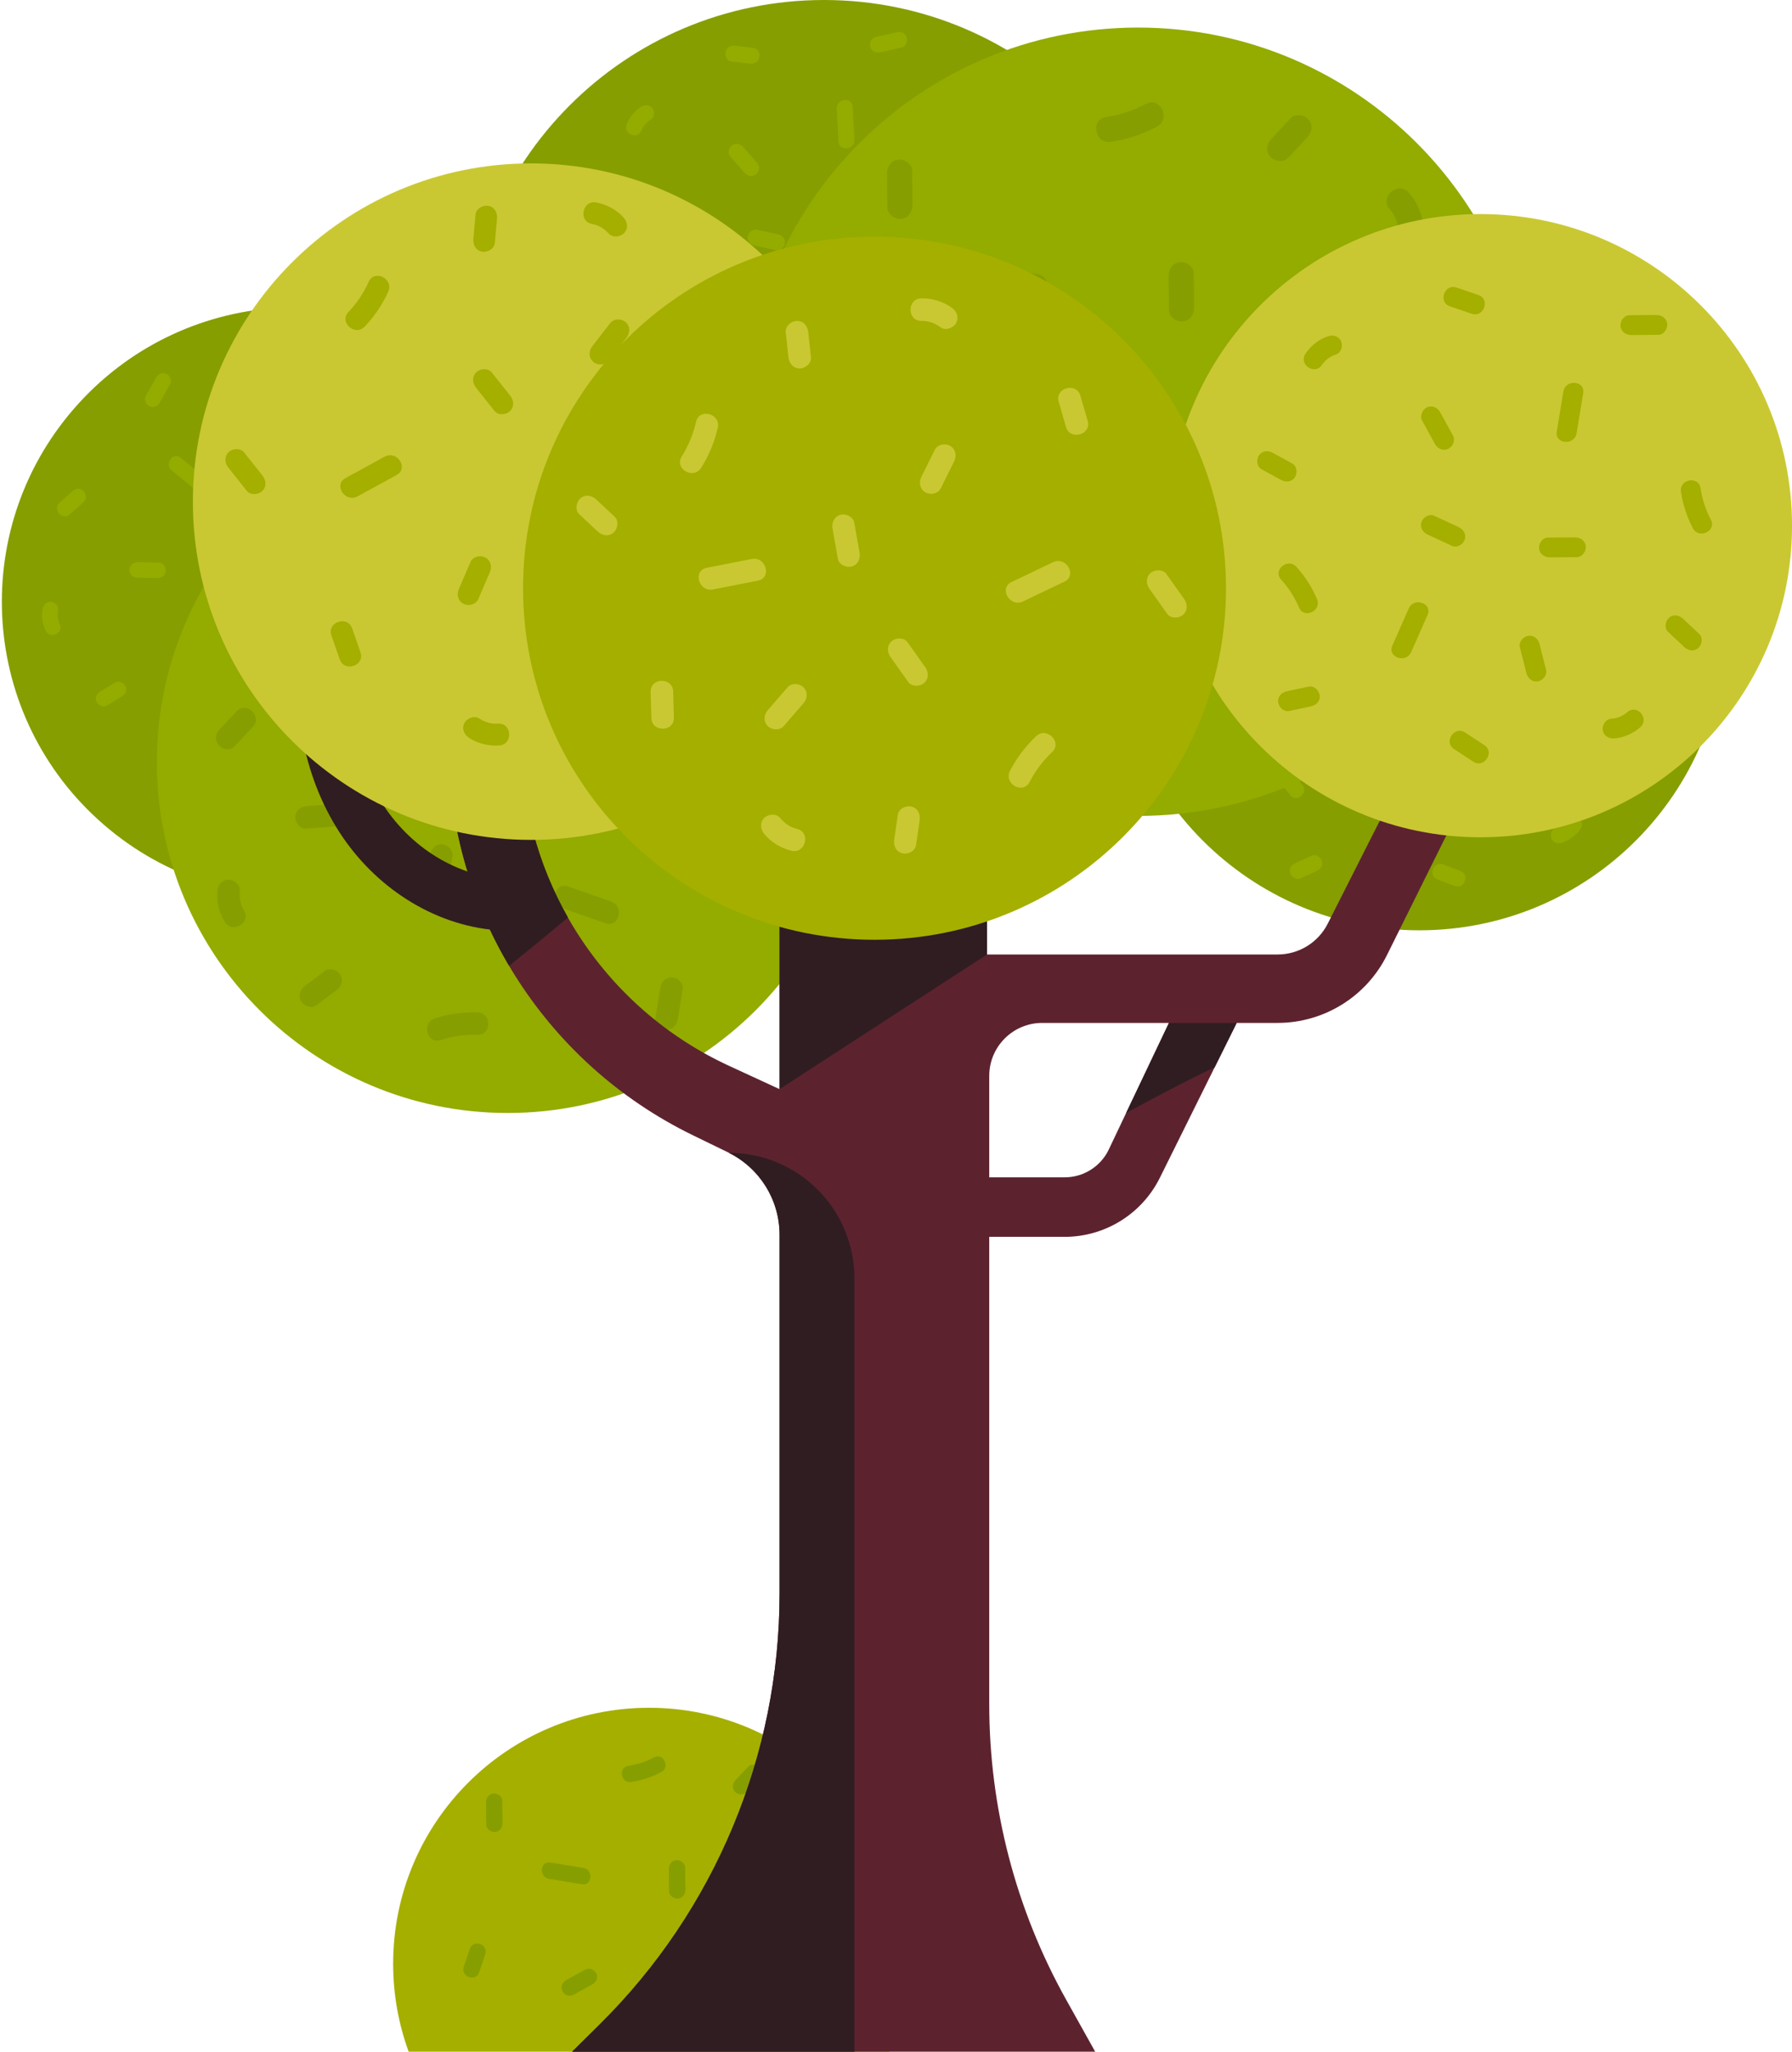 <?xml version="1.0" encoding="utf-8"?>
<!--Designed by Vexels.com - 2018 All Rights Reserved - https://vexels.com/terms-and-conditions/-->

<svg width="961px" height="1100px" viewBox="0 0 961 1100" version="1.1" xmlns="http://www.w3.org/2000/svg" xmlns:xlink="http://www.w3.org/1999/xlink">
    <g id="Page-1" stroke="none" stroke-width="1" fill="none" fill-rule="evenodd">
        <g id="park-tree-icon-by-Vexels">
            <g id="Group" transform="translate(210, 915)">
                <path d="M9.153,185 C6.462,177.646 4.382,169.998 2.975,162.117 C1.568,154.236 0.833,146.122 0.833,137.836 C0.833,99.942 16.193,65.635 41.026,40.802 C65.859,15.969 100.166,0.609 138.06,0.609 C175.954,0.609 210.261,15.969 235.094,40.802 C259.927,65.635 275.287,99.942 275.287,137.836 C275.287,146.122 274.553,154.236 273.145,162.117 C271.738,169.998 269.658,177.646 266.966,185 L138.059,185 L9.153,185 Z" id="Path" fill="#A5AF00"></path>
                <g transform="translate(38, 26)" fill="#869E00" id="Path">
                    <g transform="translate(0, 57)">
                        <path d="M103.985,71.753 C102.949,71.388 102.027,70.53 101.49,69.492 C100.953,68.455 100.799,67.238 101.298,66.156 C102.127,64.361 102.955,62.565 103.784,60.77 C104.613,58.975 105.441,57.179 106.27,55.384 C106.766,54.309 107.569,53.428 108.546,52.92 C109.523,52.412 110.674,52.278 111.866,52.698 C112.902,53.063 113.824,53.921 114.361,54.959 C114.898,55.996 115.052,57.213 114.553,58.295 C113.724,60.09 112.896,61.886 112.067,63.681 C111.238,65.476 110.41,67.272 109.581,69.067 C109.085,70.142 108.282,71.024 107.305,71.531 C106.328,72.038 105.177,72.173 103.985,71.753 Z"></path>
                        <path d="M69.67,65.887 C67.951,66.834 66.231,67.781 64.512,68.729 C62.793,69.676 61.074,70.623 59.354,71.571 C58.316,72.143 57.096,72.121 56.017,71.701 C54.938,71.281 53.999,70.462 53.524,69.44 C52.996,68.303 53.008,67.133 53.412,66.103 C53.816,65.073 54.613,64.184 55.654,63.61 C57.373,62.663 59.092,61.716 60.812,60.768 C62.531,59.821 64.25,58.874 65.97,57.926 C67.008,57.354 68.228,57.376 69.307,57.796 C70.386,58.216 71.325,59.035 71.8,60.057 C72.328,61.194 72.316,62.364 71.912,63.394 C71.508,64.424 70.711,65.313 69.67,65.887 Z"></path>
                        <path d="M0.689,56.506 C1.233,54.899 1.776,53.291 2.32,51.684 C2.864,50.076 3.407,48.469 3.951,46.862 C4.858,44.182 7.381,43.572 9.451,44.3 C11.521,45.029 13.139,47.097 12.234,49.771 C11.69,51.379 11.147,52.986 10.603,54.593 C10.059,56.2 9.516,57.808 8.972,59.415 C8.065,62.095 5.542,62.705 3.472,61.977 C1.402,61.248 -0.216,59.18 0.689,56.506 Z"></path>
                        <path d="M64.109,12.196 L55.273,10.761 L46.437,9.326 C43.663,8.876 42.439,6.461 42.606,4.272 C42.773,2.083 44.331,0.121 47.12,0.574 L55.956,2.009 L64.792,3.444 C67.566,3.895 68.79,6.309 68.623,8.498 C68.457,10.686 66.899,12.649 64.109,12.196 Z"></path>
                    </g>
                    <g transform="translate(12, 0)">
                        <path d="M102.599,56.308 C103.692,56.194 104.892,56.576 105.822,57.283 C106.752,57.991 107.411,59.024 107.423,60.216 C107.443,62.193 107.462,64.17 107.482,66.148 C107.502,68.125 107.521,70.102 107.541,72.08 C107.553,73.264 107.204,74.404 106.538,75.282 C105.872,76.16 104.889,76.773 103.633,76.904 C102.54,77.018 101.34,76.636 100.41,75.929 C99.48,75.221 98.821,74.188 98.809,72.996 C98.789,71.019 98.77,69.041 98.75,67.064 C98.73,65.087 98.711,63.11 98.691,61.132 C98.679,59.948 99.028,58.808 99.694,57.93 C100.359,57.052 101.342,56.438 102.599,56.308 Z"></path>
                        <path d="M4.543,20.588 C5.636,20.474 6.836,20.856 7.766,21.563 C8.696,22.27 9.355,23.304 9.367,24.496 C9.387,26.473 9.406,28.45 9.426,30.428 C9.446,32.405 9.465,34.382 9.485,36.36 C9.497,37.544 9.148,38.684 8.482,39.562 C7.816,40.439 6.833,41.053 5.577,41.184 C4.484,41.298 3.284,40.916 2.354,40.209 C1.424,39.501 0.765,38.468 0.753,37.276 C0.733,35.299 0.714,33.321 0.694,31.344 C0.674,29.367 0.655,27.389 0.635,25.412 C0.623,24.228 0.972,23.088 1.638,22.21 C2.303,21.333 3.286,20.719 4.543,20.588 Z"></path>
                        <path d="M145.668,76.645 C147.57,76.158 149.471,75.671 151.373,75.184 C153.275,74.697 155.176,74.21 157.078,73.723 C158.226,73.429 159.402,73.755 160.342,74.432 C161.282,75.109 161.986,76.136 162.19,77.245 C162.417,78.477 162.112,79.608 161.463,80.504 C160.814,81.4 159.82,82.062 158.668,82.357 C156.766,82.844 154.865,83.331 152.963,83.818 C151.061,84.305 149.16,84.792 147.258,85.279 C146.11,85.573 144.934,85.247 143.994,84.57 C143.054,83.893 142.35,82.866 142.146,81.757 C141.919,80.524 142.224,79.394 142.873,78.498 C143.522,77.602 144.516,76.94 145.668,76.645 Z"></path>
                        <path d="M147.389,6.647 C148.233,7.626 148.524,8.739 148.401,9.824 C148.278,10.909 147.741,11.967 146.928,12.836 C145.812,14.029 144.697,15.222 143.581,16.416 C142.465,17.609 141.35,18.802 140.234,19.996 C139.423,20.863 138.233,21.162 137.067,21.038 C135.901,20.913 134.759,20.365 134.045,19.535 C133.201,18.556 132.91,17.443 133.033,16.358 C133.156,15.273 133.693,14.215 134.506,13.346 C135.622,12.153 136.737,10.96 137.853,9.766 C138.969,8.573 140.084,7.38 141.2,6.186 C142.011,5.319 143.201,5.02 144.367,5.144 C145.533,5.269 146.675,5.818 147.389,6.647 Z"></path>
                        <path d="M76.942,5.754 C79.409,5.381 81.773,4.821 84.071,4.062 C86.37,3.303 88.603,2.347 90.809,1.181 C93.305,-0.138 95.493,1.186 96.433,3.17 C97.372,5.154 97.063,7.797 94.566,9.117 C92.06,10.441 89.453,11.547 86.772,12.428 C84.091,13.309 81.335,13.965 78.533,14.388 C75.747,14.809 73.948,12.862 73.546,10.705 C73.143,8.547 74.138,6.178 76.942,5.754 Z"></path>
                        <path d="M182.327,32.117 C183.726,33.709 184.88,35.506 185.727,37.435 C186.574,39.364 187.114,41.425 187.286,43.544 C187.382,44.724 187.126,45.887 186.534,46.812 C185.942,47.737 185.014,48.426 183.765,48.656 C182.69,48.854 181.46,48.567 180.475,47.934 C179.49,47.301 178.75,46.322 178.653,45.134 C178.539,43.725 178.263,42.436 177.782,41.233 C177.301,40.03 176.614,38.912 175.677,37.846 C173.812,35.724 174.541,33.231 176.203,31.798 C177.865,30.365 180.46,29.994 182.327,32.117 Z"></path>
                        <path d="M197.665,105.733 C196.736,107.153 195.808,108.574 194.879,109.994 C193.95,111.414 193.022,112.835 192.093,114.255 C190.545,116.623 187.949,116.583 186.127,115.359 C184.305,114.135 183.256,111.729 184.801,109.365 C185.73,107.945 186.658,106.524 187.587,105.104 C188.516,103.684 189.444,102.263 190.373,100.843 C191.921,98.475 194.517,98.515 196.339,99.739 C198.161,100.963 199.21,103.369 197.665,105.733 Z"></path>
                        <path d="M133.021,126.006 L141.217,129.606 L149.413,133.206 C151.986,134.336 152.567,136.98 151.858,139.058 C151.149,141.135 149.15,142.646 146.562,141.509 L138.366,137.909 L130.17,134.309 C127.597,133.179 127.016,130.535 127.725,128.457 C128.434,126.38 130.434,124.87 133.021,126.006 Z"></path>
                    </g>
                </g>
            </g>
            <g id="Group">
                <g>
                    <path d="M596.923,334.562 C596.923,379.908 615.303,420.96 645.019,450.677 C674.735,480.393 715.788,498.773 761.134,498.773 C806.48,498.773 847.532,480.393 877.249,450.677 C906.965,420.961 925.345,379.908 925.345,334.562 C925.345,289.216 906.965,248.164 877.249,218.447 C847.533,188.73 806.48,170.351 761.134,170.351 C715.788,170.351 674.736,188.731 645.019,218.447 C615.302,248.163 596.923,289.217 596.923,334.562 Z" id="Path" fill="#869E00"></path>
                    <g transform="translate(660, 268)" fill="#94AB00" id="Path">
                        <g transform="translate(0, 8)">
                            <path d="M75.563,102.437 C75.693,101.365 76.322,100.298 77.204,99.562 C78.086,98.826 79.221,98.42 80.366,98.67 C82.265,99.084 84.165,99.499 86.064,99.913 C87.963,100.327 89.863,100.742 91.762,101.156 C92.899,101.404 93.916,101.988 94.611,102.818 C95.306,103.648 95.679,104.725 95.529,105.958 C95.399,107.03 94.77,108.097 93.888,108.833 C93.006,109.569 91.871,109.975 90.726,109.725 C88.827,109.311 86.927,108.896 85.028,108.482 C83.129,108.068 81.229,107.653 79.33,107.239 C78.193,106.991 77.176,106.407 76.481,105.577 C75.786,104.746 75.413,103.67 75.563,102.437 Z"></path>
                            <path d="M73.91,68.248 C72.636,66.799 71.361,65.349 70.087,63.9 C68.813,62.451 67.538,61.001 66.264,59.552 C65.495,58.677 65.256,57.501 65.431,56.376 C65.606,55.251 66.192,54.176 67.072,53.503 C68.051,52.755 69.177,52.518 70.252,52.687 C71.327,52.856 72.349,53.432 73.122,54.31 C74.396,55.759 75.671,57.209 76.945,58.658 C78.219,60.107 79.494,61.557 80.768,63.006 C81.537,63.881 81.776,65.057 81.601,66.182 C81.427,67.307 80.84,68.382 79.96,69.055 C78.981,69.803 77.855,70.04 76.78,69.871 C75.705,69.702 74.682,69.126 73.91,68.248 Z"></path>
                            <path d="M0.526,89.648 C1.008,88.472 1.853,87.721 2.859,87.345 C3.865,86.969 5.031,86.968 6.155,87.293 C7.698,87.739 9.241,88.185 10.784,88.63 C12.327,89.076 13.87,89.522 15.413,89.968 C16.534,90.292 17.327,91.202 17.738,92.279 C18.149,93.357 18.177,94.602 17.768,95.597 C17.286,96.773 16.441,97.524 15.435,97.9 C14.429,98.276 13.263,98.277 12.139,97.952 C10.596,97.506 9.053,97.06 7.51,96.614 C5.967,96.168 4.424,95.722 2.881,95.277 C1.76,94.953 0.967,94.043 0.557,92.966 C0.147,91.889 0.118,90.643 0.526,89.648 Z"></path>
                            <path d="M31.788,150.213 C30.362,148.217 28.817,146.396 27.128,144.719 C25.439,143.042 23.605,141.512 21.6,140.098 C19.332,138.498 19.517,135.991 20.836,134.283 C22.156,132.576 24.61,131.668 26.88,133.269 C29.157,134.875 31.288,136.667 33.256,138.624 C35.223,140.581 37.026,142.704 38.646,144.97 C40.257,147.224 39.353,149.668 37.641,150.982 C35.929,152.298 33.409,152.481 31.788,150.213 Z"></path>
                            <path d="M10.619,42.247 C11.39,40.311 12.451,38.499 13.763,36.897 C15.075,35.295 16.641,33.903 18.422,32.808 C19.413,32.198 20.546,31.904 21.621,32.01 C22.696,32.116 23.713,32.623 24.471,33.615 C25.123,34.469 25.421,35.675 25.305,36.82 C25.189,37.965 24.661,39.051 23.663,39.664 C22.479,40.392 21.472,41.208 20.632,42.166 C19.792,43.124 19.118,44.224 18.602,45.52 C17.574,48.1 15.064,48.573 13.067,47.755 C11.072,46.938 9.59,44.83 10.619,42.247 Z"></path>
                            <path d="M68.273,0.034 C69.932,0.215 71.59,0.395 73.249,0.576 C74.908,0.757 76.566,0.937 78.225,1.118 C80.991,1.419 82.112,3.712 81.852,5.854 C81.592,7.996 79.95,9.988 77.19,9.687 C75.531,9.506 73.873,9.326 72.214,9.145 C70.555,8.964 68.897,8.784 67.238,8.603 C64.472,8.302 63.351,6.009 63.611,3.867 C63.871,1.725 65.513,-0.266 68.273,0.034 Z"></path>
                            <path d="M124.273,51.513 L123.775,42.726 L123.277,33.939 C123.121,31.18 125.179,29.492 127.315,29.188 C129.452,28.884 131.667,29.962 131.824,32.737 L132.322,41.524 L132.82,50.311 C132.976,53.07 130.918,54.758 128.782,55.062 C126.646,55.366 124.431,54.287 124.273,51.513 Z"></path>
                        </g>
                        <g transform="translate(31, 0)">
                            <path d="M116.365,105.247 C116.706,106.272 116.595,107.505 116.113,108.548 C115.631,109.591 114.779,110.443 113.637,110.708 C111.743,111.147 109.849,111.585 107.955,112.024 C106.061,112.463 104.167,112.901 102.273,113.34 C101.139,113.602 99.97,113.51 98.987,113.057 C98.003,112.604 97.205,111.791 96.813,110.612 C96.472,109.587 96.583,108.354 97.065,107.311 C97.547,106.268 98.399,105.416 99.541,105.152 C101.435,104.713 103.329,104.275 105.223,103.836 C107.117,103.397 109.011,102.959 110.905,102.521 C112.039,102.258 113.208,102.351 114.191,102.804 C115.174,103.257 115.972,104.068 116.365,105.247 Z"></path>
                            <path d="M129.84,3.53 C130.181,4.555 130.07,5.788 129.588,6.831 C129.106,7.874 128.254,8.726 127.112,8.991 C125.218,9.43 123.324,9.868 121.43,10.307 C119.536,10.746 117.642,11.184 115.748,11.623 C114.614,11.886 113.445,11.793 112.462,11.34 C111.478,10.887 110.68,10.074 110.288,8.895 C109.947,7.87 110.058,6.637 110.54,5.594 C111.022,4.551 111.874,3.699 113.016,3.434 C114.91,2.995 116.804,2.557 118.698,2.118 C120.592,1.679 122.486,1.241 124.38,0.803 C125.514,0.54 126.683,0.633 127.666,1.086 C128.65,1.538 129.448,2.351 129.84,3.53 Z"></path>
                            <path d="M105.983,150.91 C106.854,152.632 107.725,154.354 108.596,156.076 C109.467,157.798 110.338,159.52 111.209,161.242 C111.735,162.282 111.671,163.48 111.221,164.526 C110.771,165.572 109.934,166.466 108.913,166.897 C107.778,167.376 106.628,167.324 105.63,166.891 C104.632,166.458 103.786,165.645 103.258,164.601 C102.387,162.879 101.516,161.157 100.645,159.435 C99.774,157.713 98.903,155.991 98.032,154.269 C97.506,153.229 97.57,152.031 98.02,150.985 C98.47,149.939 99.307,149.045 100.328,148.614 C101.463,148.135 102.613,148.187 103.611,148.62 C104.609,149.054 105.455,149.867 105.983,150.91 Z"></path>
                            <path d="M173.547,137.704 C172.786,138.722 171.78,139.238 170.712,139.35 C169.644,139.462 168.515,139.171 167.508,138.576 C166.126,137.758 164.743,136.941 163.361,136.123 C161.979,135.305 160.596,134.488 159.214,133.67 C158.21,133.076 157.67,131.997 157.542,130.851 C157.414,129.705 157.698,128.492 158.343,127.631 C159.104,126.613 160.11,126.097 161.178,125.985 C162.246,125.873 163.375,126.164 164.382,126.759 C165.764,127.577 167.147,128.394 168.529,129.212 C169.911,130.03 171.294,130.847 172.676,131.665 C173.68,132.259 174.22,133.338 174.348,134.484 C174.476,135.63 174.192,136.843 173.547,137.704 Z"></path>
                            <path d="M17.879,193.485 C18.28,194.691 18.129,195.812 17.612,196.753 C17.095,197.694 16.211,198.455 15.147,198.942 C13.687,199.61 12.226,200.279 10.766,200.947 C9.306,201.615 7.845,202.283 6.385,202.952 C5.324,203.438 4.13,203.265 3.116,202.716 C2.102,202.167 1.268,201.241 0.929,200.22 C0.528,199.014 0.679,197.893 1.196,196.952 C1.713,196.011 2.597,195.25 3.661,194.763 C5.121,194.095 6.582,193.427 8.042,192.758 C9.502,192.09 10.963,191.421 12.423,190.753 C13.484,190.267 14.678,190.44 15.692,190.989 C16.705,191.538 17.539,192.464 17.879,193.485 Z"></path>
                            <path d="M159.45,69.885 C160.332,72.174 161.371,74.324 162.588,76.37 C163.805,78.416 165.197,80.357 166.784,82.227 C168.58,84.343 167.774,86.725 166.069,88.048 C164.364,89.371 161.761,89.635 159.964,87.518 C158.161,85.394 156.546,83.125 155.131,80.738 C153.716,78.351 152.502,75.845 151.5,73.245 C150.504,70.66 151.991,68.519 153.977,67.675 C155.963,66.831 158.448,67.283 159.45,69.885 Z"></path>
                            <path d="M156.512,176.651 C155.281,178.332 153.801,179.821 152.129,181.044 C150.457,182.267 148.593,183.223 146.595,183.837 C145.483,184.179 144.312,184.181 143.298,183.809 C142.284,183.437 141.426,182.692 140.94,181.542 C140.522,180.552 140.536,179.31 140.935,178.23 C141.333,177.15 142.116,176.231 143.236,175.887 C144.564,175.478 145.743,174.94 146.796,174.223 C147.849,173.506 148.776,172.609 149.601,171.483 C151.242,169.242 153.791,169.413 155.519,170.704 C157.247,171.996 158.154,174.408 156.512,176.651 Z"></path>
                            <path d="M89.097,207.003 C87.536,206.413 85.976,205.823 84.415,205.233 C82.854,204.643 81.294,204.053 79.733,203.463 C77.131,202.479 76.619,199.979 77.407,197.97 C78.195,195.961 80.283,194.443 82.879,195.425 C84.44,196.015 86,196.605 87.561,197.195 C89.122,197.785 90.682,198.375 92.243,198.965 C94.845,199.949 95.357,202.449 94.569,204.458 C93.781,206.467 91.693,207.985 89.097,207.003 Z"></path>
                            <path d="M55.911,149.248 L54.195,157.88 L52.479,166.512 C51.94,169.222 49.525,170.341 47.381,170.102 C45.236,169.862 43.362,168.264 43.903,165.538 L45.619,156.906 L47.335,148.274 C47.874,145.564 50.289,144.445 52.433,144.685 C54.579,144.924 56.453,146.523 55.911,149.248 Z"></path>
                        </g>
                    </g>
                    <path d="M249.081,192.77 C249.081,246.002 270.657,294.194 305.542,329.079 C340.427,363.964 388.619,385.54 441.851,385.54 C495.083,385.54 543.275,363.964 578.16,329.079 C613.045,294.194 634.621,246.002 634.621,192.77 C634.621,139.538 613.045,91.346 578.16,56.461 C543.275,21.576 495.082,0 441.851,0 C388.619,0 340.427,21.576 305.542,56.461 C270.657,91.346 249.081,139.538 249.081,192.77 Z" id="Path" fill="#869E00"></path>
                    <g transform="translate(325, 17)" fill="#94AB00" id="Path">
                        <g transform="translate(0, 7)">
                            <path d="M75.983,102.889 C76.113,101.817 76.742,100.75 77.624,100.014 C78.506,99.278 79.641,98.872 80.786,99.122 C82.685,99.536 84.585,99.951 86.484,100.365 C88.383,100.779 90.283,101.194 92.182,101.608 C93.319,101.856 94.336,102.44 95.031,103.27 C95.726,104.1 96.099,105.177 95.949,106.41 C95.819,107.482 95.19,108.549 94.308,109.285 C93.426,110.021 92.291,110.427 91.146,110.177 C89.247,109.763 87.347,109.348 85.448,108.934 C83.549,108.52 81.649,108.105 79.75,107.691 C78.613,107.443 77.596,106.859 76.901,106.029 C76.207,105.199 75.833,104.122 75.983,102.889 Z"></path>
                            <path d="M74.33,68.7 C73.056,67.251 71.781,65.801 70.507,64.352 C69.233,62.903 67.958,61.453 66.684,60.004 C65.915,59.129 65.676,57.953 65.851,56.828 C66.026,55.703 66.612,54.628 67.492,53.955 C68.471,53.207 69.597,52.97 70.672,53.139 C71.747,53.308 72.769,53.884 73.542,54.762 C74.816,56.211 76.091,57.661 77.365,59.11 C78.639,60.559 79.914,62.009 81.188,63.458 C81.957,64.333 82.196,65.509 82.021,66.634 C81.847,67.759 81.26,68.834 80.38,69.507 C79.401,70.255 78.275,70.492 77.2,70.323 C76.125,70.154 75.102,69.578 74.33,68.7 Z"></path>
                            <path d="M0.947,90.1 C1.429,88.924 2.274,88.173 3.28,87.797 C4.286,87.421 5.452,87.42 6.576,87.745 C8.119,88.191 9.662,88.637 11.205,89.082 C12.748,89.528 14.291,89.974 15.834,90.42 C16.955,90.744 17.748,91.654 18.158,92.731 C18.568,93.808 18.597,95.054 18.188,96.049 C17.706,97.225 16.861,97.976 15.855,98.352 C14.849,98.728 13.683,98.729 12.559,98.404 C11.016,97.958 9.473,97.512 7.93,97.066 C6.387,96.62 4.844,96.174 3.301,95.729 C2.18,95.405 1.387,94.495 0.977,93.418 C0.567,92.341 0.539,91.096 0.947,90.1 Z"></path>
                            <path d="M32.208,150.665 C30.782,148.669 29.237,146.848 27.548,145.171 C25.859,143.495 24.025,141.964 22.02,140.55 C19.752,138.95 19.937,136.443 21.256,134.735 C22.576,133.028 25.03,132.12 27.3,133.721 C29.577,135.327 31.708,137.119 33.676,139.076 C35.644,141.033 37.446,143.156 39.066,145.422 C40.677,147.676 39.773,150.12 38.061,151.434 C36.349,152.75 33.829,152.934 32.208,150.665 Z"></path>
                            <path d="M11.039,42.7 C11.81,40.764 12.871,38.952 14.183,37.35 C15.496,35.748 17.061,34.356 18.842,33.261 C19.833,32.651 20.966,32.357 22.042,32.463 C23.117,32.569 24.134,33.076 24.892,34.068 C25.544,34.922 25.842,36.128 25.726,37.273 C25.61,38.418 25.082,39.504 24.084,40.117 C22.9,40.845 21.893,41.661 21.053,42.619 C20.213,43.577 19.539,44.677 19.023,45.973 C17.995,48.553 15.485,49.026 13.488,48.208 C11.492,47.391 10.01,45.282 11.039,42.7 Z"></path>
                            <path d="M68.694,0.487 C70.353,0.668 72.011,0.848 73.67,1.029 C75.329,1.21 76.987,1.39 78.646,1.571 C81.412,1.872 82.533,4.165 82.273,6.307 C82.013,8.449 80.371,10.441 77.611,10.14 C75.952,9.959 74.294,9.779 72.635,9.598 C70.976,9.417 69.318,9.237 67.659,9.056 C64.893,8.755 63.772,6.462 64.032,4.32 C64.292,2.178 65.934,0.186 68.694,0.487 Z"></path>
                            <path d="M124.694,51.965 L124.196,43.178 L123.698,34.391 C123.542,31.632 125.6,29.944 127.736,29.64 C129.873,29.336 132.088,30.414 132.245,33.189 L132.743,41.976 L133.241,50.763 C133.397,53.522 131.339,55.21 129.203,55.514 C127.066,55.818 124.851,54.739 124.694,51.965 Z"></path>
                        </g>
                        <g transform="translate(32, 0)">
                            <path d="M115.785,104.7 C116.126,105.725 116.015,106.958 115.533,108.001 C115.051,109.044 114.199,109.896 113.057,110.161 C111.163,110.6 109.269,111.038 107.375,111.477 C105.481,111.916 103.587,112.354 101.693,112.793 C100.559,113.055 99.39,112.963 98.407,112.51 C97.424,112.057 96.625,111.244 96.233,110.065 C95.892,109.04 96.003,107.807 96.485,106.764 C96.967,105.721 97.819,104.869 98.961,104.604 C100.855,104.165 102.749,103.727 104.643,103.288 C106.537,102.849 108.431,102.411 110.325,101.973 C111.459,101.71 112.628,101.803 113.611,102.256 C114.594,102.709 115.393,103.521 115.785,104.7 Z"></path>
                            <path d="M129.26,2.982 C129.601,4.007 129.49,5.24 129.008,6.283 C128.526,7.326 127.674,8.178 126.532,8.443 C124.638,8.882 122.744,9.32 120.85,9.759 C118.956,10.198 117.062,10.636 115.168,11.075 C114.034,11.337 112.865,11.245 111.882,10.792 C110.898,10.339 110.1,9.526 109.708,8.347 C109.367,7.322 109.478,6.089 109.96,5.046 C110.442,4.003 111.294,3.151 112.436,2.886 C114.33,2.447 116.224,2.009 118.118,1.57 C120.012,1.131 121.906,0.693 123.8,0.255 C124.934,-0.008 126.103,0.085 127.086,0.538 C128.069,0.991 128.868,1.803 129.26,2.982 Z"></path>
                            <path d="M105.403,150.363 C106.274,152.085 107.145,153.807 108.016,155.529 C108.887,157.251 109.758,158.973 110.629,160.695 C111.155,161.735 111.091,162.933 110.641,163.979 C110.191,165.025 109.354,165.919 108.333,166.35 C107.198,166.829 106.048,166.777 105.05,166.344 C104.052,165.911 103.206,165.098 102.678,164.054 C101.807,162.332 100.936,160.61 100.065,158.888 C99.194,157.166 98.323,155.444 97.452,153.722 C96.926,152.682 96.99,151.484 97.44,150.438 C97.89,149.392 98.727,148.498 99.748,148.067 C100.883,147.588 102.033,147.64 103.031,148.073 C104.029,148.506 104.875,149.319 105.403,150.363 Z"></path>
                            <path d="M172.968,137.156 C172.207,138.174 171.201,138.69 170.133,138.802 C169.065,138.914 167.936,138.623 166.929,138.028 C165.547,137.21 164.164,136.393 162.782,135.575 C161.4,134.757 160.017,133.94 158.635,133.122 C157.631,132.528 157.091,131.449 156.963,130.303 C156.835,129.157 157.119,127.944 157.764,127.083 C158.525,126.065 159.531,125.549 160.599,125.437 C161.667,125.325 162.796,125.616 163.803,126.211 C165.185,127.029 166.568,127.846 167.95,128.664 C169.332,129.482 170.715,130.299 172.097,131.117 C173.101,131.711 173.641,132.79 173.769,133.936 C173.896,135.082 173.612,136.295 172.968,137.156 Z"></path>
                            <path d="M17.299,192.937 C17.7,194.143 17.549,195.264 17.032,196.204 C16.515,197.144 15.631,197.906 14.567,198.393 C13.107,199.061 11.646,199.73 10.186,200.398 C8.726,201.066 7.265,201.734 5.805,202.403 C4.744,202.889 3.55,202.716 2.536,202.167 C1.522,201.618 0.688,200.692 0.349,199.671 C-0.052,198.465 0.099,197.344 0.616,196.404 C1.133,195.464 2.017,194.702 3.081,194.215 C4.541,193.547 6.002,192.879 7.462,192.21 C8.922,191.542 10.383,190.873 11.843,190.205 C12.904,189.719 14.098,189.892 15.112,190.441 C16.126,190.991 16.959,191.916 17.299,192.937 Z"></path>
                            <path d="M158.87,69.337 C159.752,71.626 160.791,73.776 162.008,75.822 C163.224,77.868 164.617,79.809 166.204,81.679 C168,83.795 167.193,86.177 165.489,87.5 C163.784,88.823 161.181,89.087 159.384,86.97 C157.581,84.846 155.966,82.577 154.551,80.19 C153.136,77.803 151.922,75.297 150.92,72.697 C149.924,70.112 151.411,67.971 153.397,67.127 C155.383,66.283 157.868,66.735 158.87,69.337 Z"></path>
                            <path d="M155.933,176.103 C154.702,177.784 153.222,179.273 151.55,180.496 C149.878,181.719 148.014,182.675 146.016,183.289 C144.904,183.631 143.733,183.633 142.719,183.261 C141.705,182.889 140.847,182.144 140.361,180.994 C139.943,180.004 139.957,178.762 140.355,177.682 C140.754,176.602 141.537,175.683 142.656,175.339 C143.984,174.93 145.163,174.392 146.216,173.675 C147.269,172.958 148.196,172.061 149.021,170.935 C150.662,168.694 153.211,168.865 154.939,170.156 C156.667,171.448 157.575,173.86 155.933,176.103 Z"></path>
                            <path d="M88.517,206.455 C86.956,205.865 85.396,205.275 83.835,204.685 C82.274,204.095 80.714,203.505 79.153,202.915 C76.551,201.931 76.039,199.431 76.827,197.422 C77.615,195.413 79.703,193.895 82.299,194.877 C83.86,195.467 85.42,196.057 86.981,196.647 C88.542,197.237 90.102,197.827 91.663,198.417 C94.265,199.401 94.777,201.901 93.989,203.91 C93.202,205.919 91.114,207.437 88.517,206.455 Z"></path>
                            <path d="M55.332,148.7 L53.616,157.332 L51.9,165.964 C51.361,168.674 48.946,169.793 46.801,169.554 C44.656,169.314 42.782,167.715 43.323,164.99 L45.039,156.358 L46.755,147.726 C47.294,145.016 49.709,143.897 51.853,144.137 C53.997,144.377 55.874,145.975 55.332,148.7 Z"></path>
                        </g>
                    </g>
                    <path d="M52.392,439.236 C84.587,468.651 125.656,482.231 166.031,480.409 C206.406,478.587 246.085,461.363 275.5,429.168 C304.915,396.973 318.495,355.904 316.673,315.529 C314.851,275.154 297.627,235.475 265.432,206.06 C233.237,176.645 192.168,163.065 151.793,164.887 C111.418,166.709 71.739,183.933 42.324,216.128 C12.909,248.323 -0.671,289.392 1.151,329.767 C2.973,370.142 20.198,409.821 52.392,439.236 Z" id="Path" fill="#869E00"></path>
                    <g transform="translate(22, 200)" fill="#94AB00" id="Path">
                        <g transform="translate(0, 44)">
                            <path d="M87.881,87.06 C87.2,86.267 86.848,85.122 86.898,84.011 C86.948,82.901 87.399,81.825 88.324,81.17 C89.86,80.084 91.395,78.997 92.931,77.911 C94.467,76.824 96.002,75.738 97.538,74.651 C98.457,74.001 99.538,73.655 100.585,73.701 C101.632,73.746 102.644,74.182 103.428,75.095 C104.109,75.888 104.461,77.033 104.411,78.144 C104.361,79.254 103.91,80.33 102.985,80.985 C101.449,82.071 99.914,83.158 98.378,84.244 C96.842,85.33 95.307,86.417 93.771,87.503 C92.852,88.153 91.771,88.499 90.724,88.453 C89.677,88.408 88.665,87.972 87.881,87.06 Z"></path>
                            <path d="M62.379,65.927 C60.512,65.891 58.645,65.856 56.778,65.82 C54.911,65.784 53.044,65.749 51.177,65.713 C50.05,65.691 49.054,65.094 48.364,64.235 C47.674,63.376 47.289,62.255 47.383,61.187 C47.488,59.999 48.053,59.04 48.876,58.383 C49.698,57.726 50.777,57.371 51.909,57.393 C53.776,57.429 55.643,57.464 57.51,57.5 C59.377,57.536 61.244,57.571 63.111,57.607 C64.238,57.629 65.234,58.226 65.924,59.085 C66.614,59.944 66.999,61.065 66.905,62.133 C66.8,63.321 66.235,64.28 65.412,64.937 C64.589,65.594 63.511,65.948 62.379,65.927 Z"></path>
                            <path d="M29.771,132.316 C29.246,131.204 29.261,130.11 29.649,129.146 C30.037,128.182 30.797,127.349 31.763,126.757 C33.088,125.946 34.414,125.135 35.739,124.323 C37.065,123.512 38.39,122.701 39.716,121.889 C40.679,121.3 41.846,121.327 42.884,121.737 C43.922,122.147 44.83,122.94 45.274,123.881 C45.799,124.993 45.784,126.087 45.396,127.051 C45.008,128.015 44.248,128.848 43.282,129.44 C41.956,130.251 40.631,131.062 39.305,131.874 C37.979,132.685 36.654,133.496 35.329,134.308 C34.366,134.897 33.199,134.87 32.161,134.46 C31.123,134.05 30.216,133.258 29.771,132.316 Z"></path>
                            <path d="M93.441,149.514 C91.085,149.23 88.775,149.145 86.475,149.258 C84.175,149.371 81.884,149.682 79.566,150.191 C76.943,150.767 75.272,148.999 74.914,146.941 C74.556,144.884 75.509,142.538 78.134,141.962 C80.767,141.383 83.439,141.03 86.121,140.903 C88.803,140.776 91.496,140.873 94.173,141.195 C96.834,141.515 97.991,143.757 97.812,145.837 C97.632,147.916 96.119,149.836 93.441,149.514 Z"></path>
                            <path d="M2.497,94.17 C1.617,92.356 1.015,90.415 0.727,88.432 C0.439,86.449 0.467,84.422 0.847,82.435 C1.058,81.329 1.588,80.328 2.365,79.629 C3.143,78.93 4.168,78.535 5.372,78.641 C6.408,78.732 7.463,79.307 8.206,80.137 C8.949,80.967 9.379,82.053 9.166,83.166 C8.914,84.487 8.839,85.739 8.975,86.964 C9.111,88.19 9.457,89.389 10.046,90.603 C11.218,93.021 9.917,95.123 8.03,96.015 C6.144,96.908 3.67,96.59 2.497,94.17 Z"></path>
                            <path d="M9.971,25.432 C11.183,24.365 12.394,23.298 13.606,22.231 C14.818,21.164 16.029,20.097 17.241,19.03 C19.261,17.251 21.631,17.946 22.991,19.531 C24.352,21.115 24.703,23.588 22.687,25.363 C21.475,26.43 20.264,27.497 19.052,28.564 C17.84,29.631 16.629,30.698 15.417,31.765 C13.397,33.544 11.027,32.849 9.667,31.265 C8.307,29.681 7.955,27.207 9.971,25.432 Z"></path>
                            <path d="M83.295,19.026 L76.693,13.647 L70.091,8.268 C68.018,6.579 68.156,4.007 69.333,2.282 C70.51,0.557 72.726,-0.321 74.811,1.377 L81.413,6.756 L88.015,12.135 C90.088,13.824 89.95,16.396 88.773,18.121 C87.596,19.846 85.38,20.724 83.295,19.026 Z"></path>
                        </g>
                        <g transform="translate(55, 0)">
                            <path d="M76.037,76.38 C76.992,76.805 77.8,77.69 78.23,78.714 C78.66,79.739 78.713,80.904 78.157,81.892 C77.234,83.531 76.311,85.17 75.388,86.81 C74.465,88.449 73.542,90.088 72.619,91.728 C72.066,92.709 71.237,93.484 70.272,93.891 C69.307,94.298 68.205,94.337 67.107,93.848 C66.152,93.423 65.344,92.538 64.914,91.514 C64.484,90.489 64.431,89.324 64.987,88.336 C65.91,86.697 66.833,85.058 67.756,83.418 C68.679,81.779 69.602,80.14 70.525,78.5 C71.077,77.519 71.907,76.744 72.872,76.337 C73.837,75.931 74.939,75.891 76.037,76.38 Z"></path>
                            <path d="M12.169,0.366 C13.124,0.791 13.932,1.676 14.362,2.7 C14.792,3.725 14.845,4.89 14.289,5.878 C13.366,7.517 12.443,9.156 11.52,10.796 C10.597,12.435 9.674,14.074 8.751,15.714 C8.198,16.695 7.369,17.47 6.404,17.877 C5.439,18.284 4.337,18.323 3.239,17.834 C2.284,17.409 1.476,16.524 1.046,15.5 C0.616,14.475 0.563,13.31 1.119,12.322 C2.042,10.683 2.965,9.044 3.888,7.404 C4.811,5.764 5.734,4.126 6.657,2.486 C7.21,1.505 8.039,0.73 9.004,0.323 C9.969,-0.084 11.071,-0.124 12.169,0.366 Z"></path>
                            <path d="M101.882,113.6 C103.681,114.102 105.48,114.603 107.278,115.105 C109.077,115.607 110.876,116.108 112.674,116.61 C113.76,116.913 114.574,117.74 115.028,118.745 C115.481,119.749 115.574,120.931 115.216,121.941 C114.818,123.065 114.03,123.852 113.069,124.282 C112.108,124.712 110.975,124.786 109.885,124.482 C108.086,123.98 106.287,123.479 104.489,122.977 C102.69,122.475 100.891,121.974 99.093,121.472 C98.007,121.169 97.193,120.342 96.739,119.337 C96.286,118.333 96.193,117.151 96.551,116.141 C96.949,115.017 97.737,114.23 98.698,113.8 C99.658,113.37 100.792,113.296 101.882,113.6 Z"></path>
                            <path d="M136.545,56.715 C136.775,57.923 136.487,58.979 135.87,59.815 C135.253,60.651 134.308,61.268 133.225,61.599 C131.739,62.053 130.252,62.507 128.766,62.96 C127.28,63.414 125.793,63.868 124.307,64.321 C123.227,64.651 122.104,64.332 121.202,63.676 C120.3,63.019 119.619,62.025 119.424,61.002 C119.194,59.794 119.482,58.738 120.099,57.902 C120.716,57.066 121.661,56.449 122.744,56.118 C124.23,55.664 125.717,55.21 127.203,54.757 C128.689,54.304 130.176,53.849 131.662,53.396 C132.742,53.066 133.865,53.385 134.767,54.041 C135.669,54.698 136.35,55.692 136.545,56.715 Z"></path>
                            <path d="M74.792,204.326 C75.915,204.826 76.618,205.666 76.952,206.649 C77.287,207.633 77.254,208.761 76.907,209.839 C76.431,211.318 75.955,212.798 75.48,214.277 C75.004,215.756 74.528,217.236 74.053,218.715 C73.707,219.79 72.805,220.531 71.751,220.896 C70.697,221.262 69.492,221.253 68.541,220.83 C67.418,220.33 66.716,219.49 66.381,218.507 C66.046,217.523 66.079,216.395 66.426,215.317 C66.902,213.838 67.378,212.358 67.853,210.879 C68.329,209.4 68.805,207.92 69.28,206.441 C69.626,205.366 70.528,204.625 71.582,204.26 C72.636,203.893 73.841,203.902 74.792,204.326 Z"></path>
                            <path d="M78.896,22.522 C81.107,23.386 83.321,24.047 85.577,24.513 C87.833,24.979 90.128,25.251 92.499,25.338 C95.183,25.436 96.358,27.567 96.19,29.648 C96.022,31.729 94.512,33.762 91.826,33.663 C89.132,33.564 86.457,33.238 83.828,32.69 C81.199,32.142 78.616,31.375 76.106,30.393 C73.609,29.417 73.051,26.958 73.744,24.988 C74.438,23.019 76.384,21.539 78.896,22.522 Z"></path>
                            <path d="M153.249,94.304 C153.647,96.281 153.744,98.31 153.527,100.302 C153.31,102.294 152.776,104.25 151.911,106.078 C151.43,107.096 150.666,107.933 149.739,108.415 C148.811,108.897 147.719,109.023 146.58,108.619 C145.6,108.271 144.722,107.451 144.211,106.461 C143.7,105.471 143.554,104.312 144.039,103.288 C144.614,102.073 144.999,100.879 145.174,99.658 C145.349,98.437 145.313,97.19 145.047,95.866 C144.517,93.231 146.302,91.522 148.353,91.13 C150.403,90.74 152.719,91.667 153.249,94.304 Z"></path>
                            <path d="M130.931,162.273 C129.491,163.003 128.051,163.733 126.611,164.463 C125.171,165.193 123.731,165.923 122.291,166.652 C119.89,167.869 117.77,166.603 116.849,164.729 C115.928,162.855 116.206,160.373 118.603,159.159 C120.043,158.429 121.483,157.699 122.923,156.97 C124.363,156.24 125.803,155.51 127.243,154.78 C129.644,153.563 131.764,154.829 132.685,156.703 C133.606,158.577 133.327,161.059 130.931,162.273 Z"></path>
                            <path d="M68.014,148.284 L73.06,155.144 L78.106,162.004 C79.69,164.158 78.914,166.613 77.343,167.989 C75.772,169.365 73.406,169.66 71.813,167.495 L66.767,160.635 L61.721,153.775 C60.137,151.621 60.913,149.166 62.484,147.79 C64.055,146.414 66.421,146.119 68.014,148.284 Z"></path>
                        </g>
                    </g>
                    <path d="M399.013,226.112 C399.013,284.47 422.667,337.303 460.911,375.547 C499.155,413.791 551.988,437.445 610.346,437.445 C668.704,437.445 721.537,413.791 759.781,375.547 C798.025,337.303 821.679,284.47 821.679,226.112 C821.679,167.754 798.025,114.921 759.781,76.677 C721.537,38.433 668.704,14.779 610.346,14.779 C551.988,14.779 499.155,38.433 460.911,76.677 C422.667,114.921 399.013,167.754 399.013,226.112 Z" id="Path" fill="#94AB00"></path>
                    <g transform="translate(456, 54)" fill="#869E00" id="Path">
                        <g transform="translate(0, 88)">
                            <path d="M160.392,110.165 C158.796,109.603 157.377,108.281 156.549,106.683 C155.721,105.085 155.485,103.212 156.254,101.546 C157.53,98.781 158.806,96.016 160.082,93.251 C161.358,90.486 162.634,87.721 163.91,84.956 C164.674,83.301 165.911,81.943 167.416,81.161 C168.921,80.379 170.694,80.172 172.529,80.819 C174.125,81.381 175.544,82.703 176.372,84.3 C177.2,85.897 177.436,87.771 176.667,89.437 C175.391,92.202 174.115,94.967 172.839,97.732 C171.563,100.497 170.287,103.262 169.011,106.027 C168.247,107.682 167.01,109.04 165.505,109.822 C164,110.604 162.227,110.811 160.392,110.165 Z"></path>
                            <path d="M107.545,101.131 C104.897,102.59 102.25,104.048 99.602,105.507 C96.954,106.966 94.307,108.424 91.659,109.883 C90.061,110.764 88.182,110.73 86.519,110.083 C84.856,109.436 83.411,108.175 82.68,106.601 C81.867,104.851 81.885,103.048 82.508,101.462 C83.13,99.876 84.357,98.506 85.961,97.622 C88.609,96.163 91.256,94.705 93.904,93.246 C96.552,91.787 99.199,90.329 101.847,88.87 C103.445,87.989 105.324,88.023 106.987,88.67 C108.65,89.317 110.095,90.578 110.826,92.152 C111.639,93.902 111.621,95.705 110.998,97.291 C110.375,98.877 109.149,100.247 107.545,101.131 Z"></path>
                            <path d="M115.456,220.601 C113.821,219.466 112.958,217.919 112.723,216.254 C112.488,214.589 112.881,212.805 113.758,211.195 C114.962,208.986 116.165,206.777 117.369,204.568 C118.573,202.359 119.776,200.15 120.98,197.941 C121.855,196.336 123.514,195.431 125.301,195.167 C127.088,194.903 129.002,195.282 130.387,196.243 C132.022,197.378 132.885,198.925 133.12,200.59 C133.355,202.255 132.962,204.039 132.085,205.649 C130.881,207.858 129.678,210.067 128.474,212.276 C127.27,214.485 126.067,216.694 124.863,218.903 C123.988,220.508 122.329,221.413 120.542,221.677 C118.755,221.941 116.841,221.562 115.456,220.601 Z"></path>
                            <path d="M218.657,193.271 C215.123,194.777 211.814,196.524 208.679,198.541 C205.544,200.558 202.583,202.845 199.743,205.433 C196.529,208.361 192.757,207.23 190.592,204.635 C188.427,202.039 187.869,197.979 191.085,195.049 C194.311,192.11 197.773,189.456 201.431,187.109 C205.089,184.762 208.946,182.723 212.96,181.012 C216.952,179.311 220.385,181.52 221.815,184.582 C223.245,187.644 222.674,191.559 218.657,193.271 Z"></path>
                            <path d="M46.375,189.135 C43.675,187.301 41.262,185.066 39.256,182.517 C37.25,179.967 35.65,177.103 34.578,174.009 C33.981,172.287 33.914,170.454 34.44,168.846 C34.966,167.238 36.085,165.854 37.859,165.03 C39.386,164.321 41.33,164.274 43.043,164.838 C44.756,165.402 46.237,166.577 46.838,168.311 C47.551,170.367 48.459,172.183 49.64,173.792 C50.821,175.401 52.276,176.803 54.083,178.031 C57.682,180.476 57.555,184.475 55.629,187.252 C53.703,190.029 49.976,191.582 46.375,189.135 Z"></path>
                            <path d="M1.312,86.683 C2.149,84.207 2.986,81.732 3.824,79.256 C4.661,76.78 5.498,74.305 6.336,71.829 C7.732,67.701 11.618,66.762 14.806,67.884 C17.994,69.006 20.486,72.191 19.092,76.31 C18.255,78.786 17.418,81.261 16.58,83.737 C15.743,86.213 14.906,88.688 14.068,91.164 C12.672,95.292 8.786,96.231 5.598,95.109 C2.41,93.986 -0.081,90.802 1.312,86.683 Z"></path>
                            <path d="M98.981,18.445 L85.374,16.236 L71.767,14.027 C67.495,13.333 65.61,9.615 65.866,6.244 C66.123,2.873 68.522,-0.149 72.818,0.548 L86.425,2.757 L100.032,4.966 C104.304,5.66 106.189,9.378 105.932,12.749 C105.676,16.12 103.277,19.143 98.981,18.445 Z"></path>
                        </g>
                        <g transform="translate(19, 0)">
                            <path d="M157.737,86.596 C159.42,86.421 161.268,87.008 162.7,88.098 C164.132,89.188 165.147,90.78 165.166,92.615 C165.196,95.66 165.226,98.705 165.256,101.75 C165.286,104.795 165.316,107.84 165.347,110.885 C165.365,112.708 164.828,114.464 163.803,115.815 C162.778,117.166 161.264,118.112 159.328,118.313 C157.645,118.488 155.797,117.901 154.365,116.811 C152.933,115.721 151.918,114.129 151.899,112.294 C151.869,109.249 151.839,106.204 151.809,103.159 C151.779,100.114 151.749,97.069 151.719,94.024 C151.701,92.201 152.238,90.445 153.263,89.093 C154.288,87.741 155.802,86.798 157.737,86.596 Z"></path>
                            <path d="M6.727,31.588 C8.41,31.413 10.258,32 11.69,33.09 C13.122,34.18 14.137,35.772 14.156,37.607 C14.186,40.652 14.216,43.697 14.246,46.742 C14.276,49.787 14.306,52.832 14.337,55.877 C14.355,57.7 13.818,59.456 12.793,60.807 C11.768,62.158 10.254,63.104 8.318,63.305 C6.635,63.48 4.787,62.893 3.355,61.803 C1.923,60.713 0.908,59.121 0.889,57.286 C0.859,54.241 0.829,51.196 0.799,48.151 C0.769,45.106 0.739,42.061 0.709,39.016 C0.691,37.193 1.228,35.437 2.253,34.085 C3.278,32.733 4.792,31.789 6.727,31.588 Z"></path>
                            <path d="M224.064,117.917 C226.992,117.167 229.921,116.417 232.849,115.667 C235.777,114.917 238.706,114.167 241.634,113.417 C243.402,112.964 245.213,113.467 246.66,114.509 C248.108,115.551 249.192,117.133 249.506,118.84 C249.855,120.738 249.386,122.479 248.387,123.859 C247.387,125.239 245.857,126.258 244.083,126.713 C241.155,127.463 238.226,128.213 235.298,128.963 C232.37,129.713 229.441,130.463 226.513,131.213 C224.745,131.666 222.934,131.163 221.487,130.121 C220.039,129.079 218.955,127.497 218.641,125.79 C218.292,123.892 218.761,122.151 219.76,120.771 C220.759,119.39 222.289,118.371 224.064,117.917 Z"></path>
                            <path d="M226.715,10.117 C228.014,11.625 228.463,13.339 228.274,15.01 C228.085,16.681 227.258,18.31 226.006,19.649 C224.288,21.487 222.57,23.324 220.852,25.162 C219.134,27 217.416,28.837 215.698,30.675 C214.45,32.01 212.617,32.471 210.821,32.279 C209.025,32.087 207.266,31.242 206.166,29.965 C204.867,28.457 204.418,26.743 204.607,25.072 C204.796,23.401 205.623,21.772 206.875,20.433 C208.593,18.595 210.311,16.758 212.029,14.92 C213.747,13.082 215.465,11.245 217.183,9.407 C218.431,8.072 220.264,7.611 222.06,7.803 C223.856,7.995 225.615,8.84 226.715,10.117 Z"></path>
                            <path d="M259.382,267.061 C261.362,266.855 263.025,267.465 264.289,268.574 C265.553,269.683 266.419,271.292 266.803,273.084 C267.331,275.544 267.859,278.003 268.388,280.463 C268.916,282.923 269.444,285.382 269.972,287.842 C270.356,289.629 269.688,291.397 268.505,292.762 C267.322,294.127 265.625,295.089 263.948,295.263 C261.968,295.469 260.305,294.859 259.041,293.75 C257.777,292.641 256.912,291.032 256.527,289.24 C255.999,286.78 255.471,284.321 254.943,281.861 C254.415,279.401 253.887,276.942 253.358,274.482 C252.974,272.695 253.642,270.927 254.825,269.562 C256.008,268.198 257.705,267.236 259.382,267.061 Z"></path>
                            <path d="M118.224,8.742 C122.023,8.168 125.663,7.305 129.203,6.136 C132.743,4.967 136.182,3.494 139.579,1.7 C143.423,-0.331 146.793,1.708 148.239,4.763 C149.686,7.818 149.21,11.889 145.363,13.921 C141.504,15.96 137.489,17.663 133.359,19.02 C129.229,20.377 124.986,21.386 120.671,22.039 C116.38,22.687 113.61,19.69 112.991,16.367 C112.374,13.043 113.907,9.395 118.224,8.742 Z"></path>
                            <path d="M280.52,49.342 C282.675,51.793 284.452,54.561 285.756,57.531 C287.06,60.501 287.892,63.675 288.157,66.939 C288.304,68.755 287.91,70.547 286.999,71.972 C286.088,73.397 284.658,74.457 282.734,74.811 C281.078,75.116 279.184,74.674 277.667,73.699 C276.15,72.724 275.01,71.216 274.862,69.387 C274.686,67.218 274.262,65.232 273.521,63.379 C272.78,61.526 271.722,59.804 270.279,58.163 C267.406,54.896 268.529,51.055 271.089,48.849 C273.648,46.644 277.645,46.072 280.52,49.342 Z"></path>
                            <path d="M304.141,162.712 C302.711,164.899 301.281,167.087 299.851,169.274 C298.421,171.461 296.991,173.649 295.561,175.836 C293.176,179.483 289.179,179.421 286.373,177.536 C283.567,175.651 281.952,171.945 284.331,168.306 C285.761,166.119 287.191,163.931 288.621,161.744 C290.051,159.557 291.481,157.369 292.911,155.182 C295.295,151.535 299.293,151.597 302.099,153.482 C304.905,155.366 306.521,159.072 304.141,162.712 Z"></path>
                            <path d="M204.588,193.934 L217.209,199.478 L229.83,205.022 C233.793,206.763 234.688,210.834 233.596,214.034 C232.504,217.233 229.425,219.56 225.44,217.809 L212.819,212.265 L200.198,206.721 C196.235,204.98 195.34,200.909 196.432,197.709 C197.524,194.51 200.603,192.184 204.588,193.934 Z"></path>
                        </g>
                    </g>
                    <path d="M84.101,408.556 C84.101,460.514 105.161,507.553 139.211,541.602 C173.261,575.652 220.3,596.712 272.257,596.712 C324.214,596.712 371.254,575.652 405.303,541.602 C439.353,507.553 460.413,460.513 460.413,408.556 C460.413,356.599 439.353,309.559 405.303,275.51 C371.253,241.461 324.214,220.4 272.257,220.4 C220.3,220.4 173.26,241.46 139.211,275.51 C105.162,309.56 84.101,356.598 84.101,408.556 Z" id="Path" fill="#94AB00"></path>
                    <g transform="translate(115, 281)" fill="#869E00" id="Path">
                        <g transform="translate(107, 13)">
                            <path d="M43.09,91.664 C44.398,92.402 45.434,93.775 45.91,95.299 C46.387,96.823 46.304,98.496 45.375,99.834 C43.833,102.053 42.291,104.272 40.75,106.491 C39.208,108.71 37.667,110.929 36.125,113.148 C35.202,114.476 33.912,115.472 32.476,115.923 C31.04,116.374 29.459,116.281 27.955,115.433 C26.647,114.695 25.611,113.322 25.135,111.798 C24.658,110.274 24.741,108.601 25.67,107.264 C27.212,105.045 28.753,102.826 30.295,100.607 C31.837,98.388 33.378,96.169 34.92,93.95 C35.843,92.621 37.133,91.626 38.569,91.175 C40.005,90.724 41.586,90.816 43.09,91.664 Z"></path>
                            <path d="M87.873,107.715 C90.412,106.849 92.95,105.983 95.489,105.117 C98.028,104.251 100.566,103.385 103.105,102.519 C104.637,101.996 106.274,102.315 107.627,103.137 C108.98,103.959 110.048,105.284 110.444,106.772 C110.884,108.427 110.59,109.999 109.801,111.289 C109.012,112.579 107.729,113.586 106.191,114.111 C103.652,114.977 101.114,115.843 98.575,116.709 C96.036,117.575 93.498,118.441 90.959,119.307 C89.427,119.83 87.79,119.511 86.437,118.689 C85.084,117.867 84.016,116.542 83.62,115.054 C83.18,113.399 83.474,111.827 84.263,110.537 C85.052,109.248 86.335,108.24 87.873,107.715 Z"></path>
                            <path d="M99.401,2.102 C100.655,3.346 101.17,4.831 101.118,6.322 C101.066,7.813 100.447,9.312 99.432,10.583 C98.039,12.327 96.647,14.072 95.254,15.816 C93.861,17.56 92.469,19.305 91.076,21.049 C90.064,22.317 88.474,22.851 86.873,22.806 C85.271,22.76 83.657,22.135 82.595,21.081 C81.341,19.837 80.826,18.352 80.878,16.861 C80.93,15.37 81.549,13.871 82.564,12.6 C83.957,10.856 85.349,9.111 86.742,7.367 C88.135,5.623 89.527,3.878 90.92,2.134 C91.932,0.867 93.522,0.332 95.124,0.377 C96.725,0.423 98.339,1.049 99.401,2.102 Z"></path>
                            <path d="M5.006,10.053 C8.327,9.282 11.488,8.267 14.538,6.989 C17.588,5.711 20.529,4.169 23.41,2.347 C26.67,0.284 29.792,1.855 31.283,4.457 C32.774,7.059 32.635,10.693 29.372,12.757 C26.1,14.828 22.665,16.612 19.106,18.098 C15.547,19.584 11.863,20.771 8.091,21.646 C4.34,22.516 1.682,20.056 0.904,17.159 C0.128,14.262 1.232,10.929 5.006,10.053 Z"></path>
                            <path d="M154.907,40.259 C156.983,42.278 158.746,44.603 160.106,47.141 C161.465,49.679 162.421,52.429 162.881,55.298 C163.137,56.895 162.912,58.507 162.204,59.831 C161.496,61.155 160.305,62.192 158.627,62.638 C157.183,63.022 155.477,62.763 154.068,62.005 C152.659,61.248 151.546,59.992 151.288,58.385 C150.982,56.478 150.47,54.751 149.686,53.163 C148.902,51.575 147.847,50.125 146.458,48.773 C143.691,46.081 144.418,42.606 146.53,40.477 C148.642,38.348 152.137,37.566 154.907,40.259 Z"></path>
                            <path d="M178.468,136.738 C177.354,138.772 176.241,140.806 175.127,142.84 C174.013,144.874 172.9,146.908 171.786,148.942 C169.929,152.334 166.389,152.554 163.776,151.082 C161.163,149.609 159.478,146.442 161.331,143.058 C162.445,141.024 163.558,138.99 164.672,136.956 C165.786,134.922 166.899,132.888 168.013,130.854 C169.87,127.462 173.41,127.241 176.023,128.714 C178.636,130.186 180.321,133.353 178.468,136.738 Z"></path>
                            <path d="M82.593,181.287 L94.142,185.318 L105.691,189.349 C109.317,190.615 110.39,194.155 109.646,197.06 C108.901,199.966 106.338,202.237 102.692,200.964 L91.143,196.933 L79.594,192.902 C75.968,191.636 74.895,188.096 75.64,185.191 C76.384,182.286 78.947,180.015 82.593,181.287 Z"></path>
                        </g>
                        <g>
                            <path d="M118.586,199.629 C117.088,199.522 115.564,198.724 114.481,197.551 C113.398,196.378 112.756,194.83 113.024,193.224 C113.468,190.559 113.911,187.893 114.355,185.228 C114.799,182.563 115.242,179.897 115.686,177.232 C115.952,175.636 116.692,174.184 117.796,173.162 C118.9,172.14 120.369,171.547 122.091,171.67 C123.589,171.777 125.113,172.575 126.196,173.748 C127.279,174.921 127.921,176.469 127.653,178.075 C127.209,180.74 126.766,183.406 126.322,186.071 C125.878,188.736 125.435,191.402 124.991,194.067 C124.725,195.663 123.985,197.115 122.881,198.137 C121.777,199.159 120.309,199.752 118.586,199.629 Z"></path>
                            <path d="M242.047,271.004 C240.549,270.897 239.025,270.099 237.942,268.926 C236.859,267.753 236.217,266.205 236.485,264.599 C236.929,261.934 237.372,259.268 237.816,256.603 C238.26,253.938 238.703,251.272 239.147,248.607 C239.413,247.011 240.153,245.559 241.257,244.537 C242.361,243.515 243.83,242.922 245.552,243.045 C247.05,243.152 248.574,243.95 249.657,245.123 C250.74,246.296 251.382,247.844 251.114,249.45 C250.67,252.115 250.227,254.781 249.783,257.446 C249.339,260.111 248.896,262.777 248.452,265.442 C248.186,267.038 247.446,268.49 246.342,269.512 C245.238,270.535 243.769,271.127 242.047,271.004 Z"></path>
                            <path d="M65.465,162.024 C62.79,162.227 60.116,162.43 57.441,162.634 C54.766,162.837 52.092,163.04 49.417,163.244 C47.803,163.367 46.298,162.648 45.193,161.514 C44.089,160.38 43.386,158.83 43.375,157.29 C43.363,155.578 44.041,154.129 45.128,153.077 C46.214,152.025 47.709,151.371 49.329,151.248 C52.004,151.045 54.678,150.842 57.353,150.638 C60.028,150.435 62.702,150.232 65.377,150.028 C66.991,149.905 68.496,150.624 69.601,151.758 C70.705,152.892 71.408,154.442 71.419,155.982 C71.431,157.694 70.753,159.143 69.666,160.195 C68.58,161.246 67.086,161.901 65.465,162.024 Z"></path>
                            <path d="M46.509,255.809 C45.607,254.291 45.479,252.724 45.902,251.293 C46.325,249.862 47.299,248.566 48.6,247.59 C50.385,246.249 52.17,244.909 53.954,243.569 C55.738,242.229 57.524,240.888 59.309,239.548 C60.606,238.574 62.279,238.454 63.818,238.899 C65.357,239.344 66.764,240.354 67.528,241.639 C68.43,243.157 68.558,244.724 68.135,246.155 C67.712,247.586 66.738,248.882 65.437,249.858 C63.652,251.198 61.867,252.539 60.082,253.879 C58.297,255.219 56.512,256.56 54.728,257.9 C53.431,258.874 51.758,258.994 50.219,258.549 C48.679,258.104 47.273,257.094 46.509,255.809 Z"></path>
                            <path d="M57.626,26.251 C55.864,26.125 54.505,25.336 53.572,24.172 C52.639,23.008 52.131,21.468 52.071,19.843 C51.989,17.612 51.907,15.382 51.825,13.151 C51.743,10.92 51.661,8.69 51.58,6.459 C51.52,4.838 52.377,3.396 53.621,2.386 C54.865,1.376 56.497,0.797 57.989,0.904 C59.751,1.03 61.11,1.819 62.043,2.984 C62.976,4.148 63.484,5.688 63.544,7.313 C63.626,9.544 63.708,11.774 63.79,14.005 C63.872,16.236 63.954,18.466 64.036,20.697 C64.095,22.318 63.239,23.76 61.995,24.77 C60.749,25.779 59.117,26.357 57.626,26.251 Z"></path>
                            <path d="M141.095,273.756 C137.687,273.671 134.373,273.864 131.099,274.338 C127.825,274.812 124.593,275.569 121.347,276.613 C117.675,277.794 115.045,275.493 114.252,272.6 C113.459,269.707 114.504,266.224 118.179,265.042 C121.865,263.856 125.637,262.988 129.455,262.44 C133.273,261.892 137.137,261.665 141.007,261.761 C144.856,261.857 146.815,264.904 146.843,267.903 C146.871,270.901 144.969,273.853 141.095,273.756 Z"></path>
                            <path d="M5.55,213.23 C4.045,210.756 2.92,208.063 2.238,205.266 C1.557,202.469 1.32,199.567 1.592,196.675 C1.744,195.065 2.364,193.561 3.381,192.456 C4.398,191.351 5.81,190.646 7.546,190.633 C9.04,190.623 10.627,191.3 11.802,192.386 C12.977,193.472 13.741,194.966 13.588,196.587 C13.407,198.51 13.471,200.31 13.833,202.044 C14.194,203.778 14.853,205.445 15.86,207.102 C17.866,210.4 16.292,213.583 13.714,215.116 C11.137,216.648 7.557,216.531 5.55,213.23 Z"></path>
                            <path d="M2.409,110.521 C3.996,108.83 5.583,107.14 7.17,105.449 C8.757,103.758 10.344,102.068 11.931,100.377 C14.578,97.558 18.061,98.23 20.222,100.31 C22.383,102.39 23.222,105.878 20.581,108.691 C18.994,110.382 17.407,112.072 15.82,113.763 C14.233,115.454 12.646,117.144 11.059,118.835 C8.412,121.654 4.929,120.982 2.768,118.902 C0.607,116.822 -0.232,113.334 2.409,110.521 Z"></path>
                            <path d="M94.217,98.607 L84.044,91.815 L73.871,85.023 C70.677,82.89 70.524,79.194 71.972,76.568 C73.42,73.942 76.47,72.384 79.681,74.528 L89.854,81.32 L100.027,88.112 C103.221,90.245 103.374,93.941 101.926,96.567 C100.478,99.193 97.428,100.751 94.217,98.607 Z"></path>
                        </g>
                    </g>
                    <path d="M771.912,376.796 L741.97,436.005 L712.028,495.214 C709.466,500.279 705.589,504.409 700.933,507.272 C696.277,510.135 690.842,511.732 685.166,511.732 L607.244,511.732 L529.322,511.732 L529.322,455.311 L529.322,398.89 L473.691,398.89 L418.06,398.89 L418.06,491.412 L418.06,583.934 L404.53,577.689 L391,571.444 C357.037,555.769 329.181,530.935 309.815,500.668 C290.449,470.401 279.575,434.702 279.575,397.296 L279.575,384.087 L279.575,370.878 L260.045,370.878 L240.515,370.878 L240.515,384.98 L240.515,399.082 C240.515,443.677 253.239,486.316 275.987,522.686 C298.735,559.056 331.508,589.155 371.606,608.67 L381.013,613.248 L390.42,617.826 C398.875,621.941 405.785,628.288 410.582,635.956 C415.379,643.625 418.061,652.616 418.061,662.019 L418.061,758.194 L418.061,854.369 C418.061,897.74 409.387,940.211 393.004,979.464 C376.622,1018.717 352.531,1054.754 321.7,1085.257 L314.25,1092.628 L306.8,1099.999 L447.061,1099.999 L587.32,1099.999 L579.505,1085.997 L571.69,1071.995 C558.187,1047.801 547.89,1022.082 540.97,995.483 C534.05,968.885 530.505,941.408 530.505,913.701 L530.505,788.412 L530.505,663.121 L550.721,663.121 L570.937,663.121 C581.762,663.121 592.12,660.054 600.975,654.563 C609.83,649.072 617.181,641.157 621.993,631.46 L642.596,589.942 L663.199,548.424 L674.157,548.424 L685.115,548.424 C697.56,548.424 709.468,544.898 719.648,538.586 C729.828,532.274 738.279,523.174 743.811,512.026 L773.84,451.513 L803.871,391 L787.892,383.898 L771.912,376.796 Z M594.347,616.837 C592.119,621.243 588.746,624.835 584.696,627.325 C580.646,629.815 575.919,631.204 570.981,631.204 L550.743,631.204 L530.505,631.204 L530.505,604.018 L530.505,576.832 C530.505,568.988 533.685,561.886 538.825,556.745 C543.966,551.604 551.068,548.425 558.912,548.425 L592.894,548.425 L626.876,548.425 L610.611,582.631 L594.347,616.837 Z" id="Shape" fill="#5C232F" fill-rule="nonzero"></path>
                    <path d="M186.816,338.813 C185.885,353.964 185.895,369.262 188.101,384.126 C190.306,398.991 194.706,413.422 202.553,426.841 C210.017,439.605 219.933,450.202 231.683,457.912 C243.433,465.622 257.018,470.447 271.821,471.666 C280.662,472.394 283.655,479.521 282.246,486.286 C280.838,493.051 275.029,499.453 266.265,498.731 C248.989,497.308 232.611,491.407 218.219,482.255 C203.827,473.103 191.421,460.7 182.09,446.274 C171.869,430.471 165.591,413.269 162.151,395.415 C158.711,377.561 158.11,359.057 159.242,340.65 C159.781,331.884 166.947,326.999 173.842,326.518 C180.736,326.038 187.36,329.961 186.816,338.813 Z" id="Path" fill="#301D21"></path>
                    <path d="M240.513,370.878 L260.043,370.878 L279.573,370.878 L279.573,384.087 L279.573,397.296 C279.573,414.229 281.808,430.808 286.05,446.692 C290.292,462.576 296.541,477.764 304.57,491.915 C299.398,496.274 294.189,500.608 288.935,504.922 C283.68,509.236 278.38,513.53 273.027,517.81 C262.584,500.17 254.456,481.142 248.938,461.198 C243.42,441.254 240.513,420.392 240.513,399.083 L240.513,384.98 L240.513,370.878 Z" id="Path" fill="#301D21"></path>
                    <polygon id="Path" fill="#301D21" points="529.322 511.731 473.69 547.832 418.059 583.933 418.059 491.412 418.059 398.89 473.69 398.89 529.322 398.89 529.322 455.311"></polygon>
                    <path d="M103.433,268.949 C103.433,319.026 123.731,364.363 156.548,397.18 C189.365,429.997 234.702,450.295 284.779,450.295 C334.856,450.295 380.193,429.997 413.01,397.18 C445.827,364.363 466.125,319.026 466.125,268.949 C466.125,218.872 445.827,173.535 413.01,140.718 C380.193,107.901 334.856,87.603 284.779,87.603 C234.702,87.603 189.365,107.901 156.548,140.718 C123.731,173.535 103.433,218.872 103.433,268.949 Z" id="Path" fill="#C9C832"></path>
                    <g transform="translate(120, 108)" fill="#A5AF00" id="Path">
                        <g transform="translate(57, 136)">
                            <path d="M126.748,40.749 C125.354,41.215 123.677,41.066 122.257,40.412 C120.838,39.758 119.676,38.6 119.315,37.048 C118.715,34.472 118.115,31.897 117.515,29.321 C116.915,26.745 116.315,24.17 115.715,21.594 C115.356,20.052 115.479,18.462 116.094,17.123 C116.708,15.784 117.813,14.697 119.416,14.161 C120.81,13.695 122.487,13.844 123.906,14.498 C125.325,15.152 126.487,16.31 126.848,17.862 C127.448,20.438 128.048,23.013 128.648,25.589 C129.248,28.165 129.848,30.74 130.448,33.316 C130.807,34.858 130.684,36.448 130.07,37.787 C129.456,39.125 128.351,40.213 126.748,40.749 Z"></path>
                            <path d="M85.709,62.742 C84.672,65.154 83.636,67.566 82.599,69.978 C81.562,72.39 80.526,74.802 79.489,77.214 C78.863,78.67 77.558,79.649 76.073,80.093 C74.589,80.536 72.925,80.443 71.585,79.754 C70.094,78.988 69.145,77.743 68.726,76.323 C68.307,74.903 68.417,73.311 69.045,71.85 C70.082,69.438 71.118,67.026 72.155,64.614 C73.192,62.202 74.228,59.79 75.265,57.378 C75.891,55.922 77.196,54.943 78.681,54.499 C80.165,54.056 81.829,54.149 83.169,54.838 C84.66,55.604 85.609,56.849 86.028,58.269 C86.447,59.689 86.337,61.281 85.709,62.742 Z"></path>
                            <path d="M154.85,140.405 C153.124,140.499 151.707,139.899 150.658,138.883 C149.609,137.867 148.927,136.435 148.669,134.863 C148.316,132.707 147.963,130.551 147.609,128.395 C147.255,126.239 146.903,124.083 146.55,121.927 C146.293,120.361 146.948,118.855 148.032,117.722 C149.116,116.589 150.63,115.827 152.091,115.747 C153.817,115.653 155.234,116.253 156.283,117.269 C157.332,118.285 158.014,119.717 158.272,121.289 C158.625,123.445 158.978,125.601 159.331,127.757 C159.684,129.913 160.037,132.069 160.391,134.225 C160.648,135.792 159.993,137.297 158.909,138.43 C157.825,139.564 156.312,140.325 154.85,140.405 Z"></path>
                            <path d="M211.006,66.633 C209.387,69.55 208.051,72.512 206.978,75.567 C205.905,78.621 205.095,81.768 204.529,85.056 C203.888,88.777 200.699,90.014 197.831,89.39 C194.963,88.766 192.415,86.28 193.056,82.557 C193.699,78.822 194.656,75.157 195.913,71.597 C197.17,68.037 198.724,64.583 200.563,61.269 C202.392,57.974 205.923,57.657 208.536,58.993 C211.149,60.329 212.846,63.317 211.006,66.633 Z"></path>
                            <path d="M90.721,155.683 C87.892,155.866 85.047,155.621 82.312,154.944 C79.577,154.266 76.953,153.156 74.568,151.608 C73.24,150.746 72.217,149.526 71.72,148.143 C71.223,146.76 71.252,145.215 72.028,143.704 C72.696,142.404 74.004,141.335 75.479,140.808 C76.954,140.281 78.596,140.296 79.932,141.164 C81.517,142.193 83.108,142.954 84.776,143.426 C86.444,143.899 88.189,144.084 90.082,143.961 C93.852,143.717 95.899,146.526 96.059,149.456 C96.219,152.386 94.495,155.439 90.721,155.683 Z"></path>
                            <path d="M5.194,109.498 C4.448,107.355 3.701,105.212 2.954,103.068 C2.208,100.925 1.461,98.782 0.715,96.638 C-0.53,93.064 1.632,90.348 4.416,89.417 C7.2,88.486 10.606,89.34 11.848,92.906 C12.594,95.049 13.341,97.192 14.087,99.336 C14.833,101.479 15.58,103.622 16.326,105.766 C17.571,109.34 15.409,112.056 12.625,112.987 C9.842,113.918 6.436,113.064 5.194,109.498 Z"></path>
                            <path d="M35.741,10.638 L25.237,16.381 L14.733,22.124 C11.435,23.927 8.16,22.384 6.538,19.937 C4.916,17.49 4.948,14.139 8.265,12.325 L18.769,6.582 L29.273,0.839 C32.571,-0.964 35.846,0.579 37.468,3.026 C39.089,5.474 39.057,8.825 35.741,10.638 Z"></path>
                        </g>
                        <g>
                            <path d="M135.447,91.564 C136.507,90.546 138.087,89.963 139.65,89.946 C141.213,89.929 142.758,90.479 143.749,91.727 C145.394,93.798 147.038,95.869 148.683,97.94 C150.328,100.011 151.972,102.082 153.617,104.153 C154.602,105.393 155.17,106.883 155.188,108.356 C155.206,109.829 154.673,111.284 153.454,112.455 C152.394,113.473 150.814,114.056 149.251,114.073 C147.689,114.09 146.143,113.54 145.152,112.292 C143.507,110.221 141.863,108.15 140.218,106.079 C138.573,104.008 136.929,101.937 135.284,99.866 C134.299,98.626 133.73,97.136 133.713,95.663 C133.695,94.189 134.228,92.734 135.447,91.564 Z"></path>
                            <path d="M2.609,134.401 C3.669,133.383 5.249,132.8 6.812,132.783 C8.375,132.766 9.92,133.316 10.911,134.564 C12.556,136.635 14.2,138.706 15.845,140.777 C17.49,142.848 19.134,144.919 20.779,146.99 C21.764,148.23 22.332,149.72 22.35,151.193 C22.368,152.666 21.835,154.121 20.615,155.292 C19.555,156.31 17.975,156.893 16.412,156.91 C14.85,156.927 13.304,156.377 12.313,155.129 C10.668,153.058 9.024,150.987 7.379,148.916 C5.734,146.845 4.09,144.774 2.445,142.703 C1.46,141.463 0.891,139.973 0.874,138.5 C0.857,137.027 1.39,135.572 2.609,134.401 Z"></path>
                            <path d="M197.611,77.656 C199.218,75.58 200.825,73.504 202.433,71.429 C204.04,69.353 205.647,67.277 207.255,65.202 C208.225,63.949 209.734,63.327 211.282,63.27 C212.83,63.212 214.417,63.718 215.543,64.721 C216.794,65.836 217.402,67.279 217.453,68.758 C217.504,70.237 216.999,71.752 216.025,73.009 C214.418,75.085 212.811,77.161 211.203,79.236 C209.596,81.312 207.989,83.388 206.381,85.463 C205.411,86.716 203.902,87.338 202.354,87.395 C200.806,87.453 199.219,86.947 198.093,85.944 C196.841,84.829 196.234,83.386 196.183,81.907 C196.132,80.428 196.637,78.913 197.611,77.656 Z"></path>
                            <path d="M141.934,2.358 C143.629,2.699 144.85,3.634 145.612,4.88 C146.374,6.126 146.675,7.684 146.532,9.269 C146.335,11.445 146.137,13.62 145.94,15.796 C145.743,17.972 145.545,20.147 145.348,22.323 C145.205,23.904 144.194,25.197 142.861,26.024 C141.528,26.85 139.872,27.209 138.437,26.921 C136.742,26.58 135.521,25.645 134.759,24.399 C133.997,23.153 133.696,21.595 133.839,20.01 C134.037,17.834 134.234,15.659 134.431,13.483 C134.628,11.307 134.826,9.132 135.023,6.956 C135.167,5.375 136.177,4.081 137.51,3.255 C138.843,2.429 140.499,2.069 141.934,2.358 Z"></path>
                            <path d="M301.362,161.04 C302.609,159.843 304.074,159.374 305.532,159.46 C306.99,159.546 308.441,160.187 309.661,161.21 C311.335,162.614 313.009,164.018 314.682,165.422 C316.355,166.826 318.029,168.23 319.703,169.634 C320.919,170.654 321.405,172.222 321.322,173.789 C321.239,175.355 320.589,176.92 319.533,177.934 C318.286,179.131 316.821,179.6 315.363,179.514 C313.905,179.428 312.454,178.787 311.234,177.764 C309.56,176.36 307.887,174.956 306.213,173.552 C304.539,172.148 302.866,170.744 301.192,169.34 C299.976,168.32 299.49,166.752 299.573,165.185 C299.655,163.619 300.306,162.054 301.362,161.04 Z"></path>
                            <path d="M66.843,59.278 C69.14,56.858 71.175,54.325 72.978,51.636 C74.781,48.947 76.353,46.103 77.724,43.061 C79.275,39.619 82.672,39.219 85.293,40.541 C87.914,41.863 89.759,44.907 88.206,48.352 C86.649,51.807 84.805,55.116 82.698,58.249 C80.591,61.381 78.221,64.337 75.612,67.085 C73.017,69.818 69.519,69.241 67.323,67.294 C65.127,65.346 64.232,62.028 66.843,59.278 Z"></path>
                            <path d="M199.731,0.546 C202.515,1.077 205.209,2.026 207.688,3.366 C210.166,4.706 212.429,6.438 214.351,8.534 C215.421,9.7 216.106,11.138 216.241,12.602 C216.376,14.066 215.962,15.554 214.832,16.823 C213.86,17.915 212.326,18.622 210.766,18.764 C209.206,18.905 207.621,18.479 206.543,17.305 C205.266,15.912 203.916,14.778 202.419,13.903 C200.923,13.028 199.28,12.412 197.416,12.057 C193.705,11.35 192.426,8.118 193.004,5.241 C193.582,2.361 196.017,-0.162 199.731,0.546 Z"></path>
                            <path d="M276.385,65.649 C276.572,67.911 276.758,70.173 276.945,72.434 C277.132,74.695 277.318,76.958 277.504,79.219 C277.815,82.991 275.042,85.079 272.114,85.284 C269.186,85.489 266.102,83.81 265.792,80.047 C265.606,77.785 265.419,75.523 265.233,73.262 C265.047,71.001 264.86,68.738 264.673,66.477 C264.362,62.705 267.135,60.617 270.063,60.412 C272.991,60.207 276.075,61.886 276.385,65.649 Z"></path>
                            <path d="M224.805,140.144 L236.412,137.212 L248.019,134.28 C251.663,133.359 254.448,135.673 255.406,138.448 C256.364,141.223 255.494,144.46 251.83,145.385 L240.223,148.317 L228.616,151.249 C224.972,152.17 222.187,149.856 221.229,147.081 C220.271,144.306 221.141,141.069 224.805,140.144 Z"></path>
                        </g>
                    </g>
                    <path d="M626.876,281.836 C626.876,327.97 645.576,369.737 675.809,399.97 C706.042,430.203 747.809,448.903 793.943,448.903 C840.077,448.903 881.844,430.203 912.077,399.97 C942.31,369.737 961.01,327.97 961.01,281.836 C961.01,235.702 942.31,193.935 912.077,163.702 C881.844,133.469 840.077,114.769 793.943,114.769 C747.809,114.769 706.042,133.469 675.809,163.702 C645.576,193.935 626.876,235.702 626.876,281.836 Z" id="Path" fill="#C9C832"></path>
                    <path d="M280.495,315.357 C280.495,367.406 301.592,414.527 335.701,448.637 C369.81,482.747 416.932,503.843 468.981,503.843 C521.03,503.843 568.151,482.746 602.261,448.637 C636.37,414.528 657.467,367.406 657.467,315.357 C657.467,263.308 636.37,216.187 602.261,182.077 C568.152,147.968 521.03,126.871 468.981,126.871 C416.932,126.871 369.811,147.968 335.701,182.077 C301.591,216.186 280.495,263.308 280.495,315.357 Z" id="Path" fill="#A5AF00"></path>
                    <path d="M390.888,618.076 C409.476,618.076 426.304,625.61 438.485,637.791 C450.666,649.972 458.2,666.8 458.2,685.388 L458.2,892.694 L458.2,1100 L382.499,1100 L306.798,1100 L314.248,1092.629 L321.698,1085.258 C352.53,1054.754 376.62,1018.718 393.002,979.464 C409.384,940.211 418.059,897.74 418.059,854.369 L418.059,758.195 L418.059,662.02 C418.059,652.706 415.424,643.8 410.711,636.182 C405.997,628.564 399.204,622.235 390.888,618.076 Z" id="Path" fill="#301D21"></path>
                    <g transform="translate(309, 159)" fill="#C9C832" id="Path">
                        <g transform="translate(55, 0)">
                            <path d="M86.693,117.007 C88.151,116.606 89.865,116.854 91.287,117.604 C92.708,118.355 93.836,119.609 94.121,121.224 C94.593,123.903 95.065,126.583 95.538,129.262 C96.01,131.941 96.482,134.621 96.955,137.3 C97.238,138.904 97.022,140.531 96.316,141.871 C95.61,143.212 94.414,144.267 92.738,144.727 C91.28,145.128 89.566,144.88 88.144,144.13 C86.723,143.379 85.595,142.125 85.31,140.51 C84.838,137.831 84.366,135.151 83.893,132.472 C83.421,129.793 82.949,127.113 82.477,124.434 C82.194,122.83 82.41,121.203 83.116,119.863 C83.821,118.522 85.016,117.467 86.693,117.007 Z"></path>
                            <path d="M130.08,96.713 C131.28,94.294 132.48,91.874 133.68,89.455 C134.88,87.036 136.08,84.616 137.28,82.197 C138.004,80.737 139.4,79.804 140.95,79.431 C142.5,79.059 144.203,79.247 145.541,80.03 C147.029,80.9 147.934,82.233 148.286,83.714 C148.637,85.195 148.435,86.825 147.708,88.291 C146.508,90.71 145.308,93.13 144.108,95.549 C142.908,97.968 141.708,100.388 140.508,102.807 C139.784,104.267 138.388,105.2 136.838,105.573 C135.288,105.945 133.585,105.756 132.247,104.974 C130.759,104.104 129.854,102.771 129.502,101.29 C129.15,99.809 129.353,98.179 130.08,96.713 Z"></path>
                            <path d="M63.407,13.064 C65.186,13.064 66.607,13.759 67.628,14.862 C68.649,15.964 69.269,17.474 69.446,19.102 C69.688,21.336 69.93,23.571 70.172,25.805 C70.414,28.039 70.656,30.274 70.898,32.508 C71.074,34.132 70.317,35.641 69.14,36.745 C67.963,37.849 66.365,38.546 64.86,38.546 C63.081,38.546 61.66,37.851 60.639,36.748 C59.618,35.645 58.998,34.136 58.821,32.508 C58.579,30.274 58.337,28.039 58.095,25.805 C57.853,23.571 57.611,21.336 57.369,19.102 C57.193,17.478 57.95,15.969 59.127,14.865 C60.304,13.761 61.902,13.064 63.407,13.064 Z"></path>
                            <path d="M1.591,85.699 C3.418,82.793 4.956,79.825 6.229,76.748 C7.502,73.671 8.51,70.483 9.276,67.137 C10.143,63.351 13.488,62.259 16.399,63.061 C19.31,63.863 21.788,66.559 20.921,70.348 C20.051,74.149 18.863,77.86 17.373,81.446 C15.883,85.032 14.093,88.493 12.018,91.794 C9.955,95.076 6.31,95.204 3.7,93.685 C1.091,92.167 -0.485,89.002 1.591,85.699 Z"></path>
                            <path d="M130.137,0.962 C133.053,0.933 135.962,1.343 138.733,2.192 C141.504,3.041 144.138,4.329 146.501,6.053 C147.816,7.012 148.799,8.324 149.233,9.772 C149.666,11.22 149.55,12.806 148.668,14.314 C147.909,15.612 146.506,16.637 144.961,17.096 C143.417,17.555 141.731,17.447 140.406,16.481 C138.835,15.335 137.244,14.465 135.557,13.886 C133.87,13.307 132.088,13.019 130.136,13.039 C126.249,13.078 124.304,10.079 124.304,7.06 C124.304,4.04 126.248,1.001 130.137,0.962 Z"></path>
                            <path d="M215.405,53.195 C216.052,55.438 216.699,57.682 217.345,59.925 C217.992,62.168 218.639,64.412 219.285,66.655 C220.363,70.396 217.99,73.065 215.078,73.865 C212.166,74.666 208.716,73.598 207.64,69.865 C206.993,67.622 206.346,65.378 205.7,63.135 C205.053,60.892 204.406,58.648 203.76,56.405 C202.682,52.664 205.055,49.995 207.967,49.195 C210.879,48.394 214.329,49.462 215.405,53.195 Z"></path>
                            <path d="M178.49,153.034 L189.602,147.723 L200.714,142.412 C204.203,140.745 207.481,142.513 209.009,145.118 C210.538,147.723 210.317,151.163 206.809,152.84 L195.697,158.151 L184.585,163.462 C181.096,165.129 177.818,163.361 176.29,160.756 C174.761,158.151 174.982,154.711 178.49,153.034 Z"></path>
                        </g>
                        <g transform="translate(0, 106)">
                            <path d="M186.537,101.215 C185.391,102.201 183.735,102.712 182.129,102.641 C180.523,102.571 178.967,101.92 178.018,100.582 C176.445,98.363 174.871,96.143 173.298,93.924 C171.725,91.705 170.151,89.485 168.578,87.266 C167.636,85.937 167.135,84.375 167.199,82.861 C167.263,81.347 167.892,79.882 169.21,78.748 C170.356,77.762 172.012,77.252 173.617,77.322 C175.223,77.392 176.779,78.043 177.728,79.381 C179.301,81.6 180.875,83.82 182.448,86.039 C184.021,88.258 185.595,90.478 187.168,92.697 C188.11,94.026 188.611,95.588 188.547,97.102 C188.483,98.616 187.855,100.081 186.537,101.215 Z"></path>
                            <path d="M325.389,64.652 C324.243,65.638 322.587,66.149 320.981,66.078 C319.375,66.008 317.819,65.357 316.87,64.019 C315.297,61.8 313.723,59.58 312.15,57.361 C310.577,55.142 309.003,52.922 307.43,50.703 C306.488,49.374 305.987,47.812 306.051,46.298 C306.115,44.784 306.744,43.319 308.062,42.185 C309.208,41.199 310.864,40.689 312.47,40.759 C314.076,40.829 315.632,41.48 316.581,42.818 C318.154,45.037 319.728,47.257 321.301,49.476 C322.874,51.695 324.448,53.915 326.021,56.134 C326.963,57.463 327.464,59.025 327.4,60.539 C327.336,62.053 326.707,63.518 325.389,64.652 Z"></path>
                            <path d="M121.903,112.02 C120.136,114.062 118.369,116.105 116.601,118.147 C114.834,120.189 113.067,122.232 111.299,124.274 C110.232,125.507 108.647,126.061 107.054,126.033 C105.46,126.006 103.859,125.397 102.759,124.304 C101.536,123.089 100.993,121.572 101.023,120.05 C101.054,118.528 101.657,117 102.728,115.763 C104.495,113.721 106.262,111.678 108.03,109.636 C109.798,107.594 111.564,105.551 113.332,103.509 C114.399,102.276 115.984,101.722 117.577,101.75 C119.17,101.777 120.772,102.386 121.872,103.479 C123.095,104.694 123.638,106.211 123.608,107.733 C123.578,109.255 122.974,110.783 121.903,112.02 Z"></path>
                            <path d="M174.877,192.486 C173.155,192.041 171.953,191.012 171.24,189.689 C170.527,188.366 170.305,186.749 170.541,185.129 C170.866,182.905 171.19,180.681 171.515,178.457 C171.84,176.233 172.164,174.009 172.489,171.785 C172.725,170.169 173.835,168.897 175.251,168.123 C176.667,167.349 178.388,167.073 179.846,167.45 C181.568,167.895 182.77,168.924 183.483,170.247 C184.196,171.57 184.418,173.187 184.182,174.807 C183.857,177.031 183.533,179.255 183.208,181.479 C182.883,183.703 182.559,185.927 182.234,188.151 C181.998,189.767 180.888,191.039 179.472,191.813 C178.056,192.587 176.335,192.862 174.877,192.486 Z"></path>
                            <path d="M19.998,20.555 C18.65,21.715 17.119,22.115 15.626,21.945 C14.133,21.775 12.678,21.035 11.483,19.916 C9.842,18.38 8.202,16.844 6.561,15.308 C4.92,13.772 3.28,12.236 1.639,10.7 C0.447,9.584 0.036,7.946 0.209,6.342 C0.382,4.738 1.138,3.167 2.279,2.185 C3.627,1.025 5.158,0.625 6.651,0.795 C8.144,0.965 9.599,1.705 10.794,2.824 C12.435,4.36 14.075,5.896 15.716,7.432 C17.357,8.968 18.997,10.504 20.638,12.04 C21.83,13.156 22.241,14.794 22.068,16.398 C21.895,18.002 21.14,19.573 19.998,20.555 Z"></path>
                            <path d="M255.2,138.222 C252.704,140.579 250.472,143.067 248.47,145.728 C246.467,148.389 244.694,151.223 243.115,154.27 C241.329,157.719 237.817,157.939 235.199,156.434 C232.581,154.929 230.856,151.699 232.644,148.248 C234.437,144.786 236.516,141.49 238.856,138.391 C241.196,135.292 243.795,132.388 246.63,129.712 C249.448,127.05 253.009,127.839 255.157,129.962 C257.302,132.085 258.036,135.544 255.2,138.222 Z"></path>
                            <path d="M115.406,191.11 C112.576,190.409 109.862,189.283 107.391,187.768 C104.92,186.252 102.693,184.347 100.836,182.086 C99.802,180.828 99.179,179.313 99.122,177.802 C99.065,176.291 99.574,174.785 100.806,173.545 C101.866,172.478 103.481,171.837 105.091,171.779 C106.701,171.721 108.306,172.247 109.347,173.514 C110.581,175.016 111.904,176.257 113.392,177.24 C114.88,178.223 116.533,178.947 118.428,179.416 C122.201,180.35 123.333,183.741 122.579,186.664 C121.824,189.589 119.182,192.045 115.406,191.11 Z"></path>
                            <path d="M40.312,119.941 C40.247,117.607 40.182,115.273 40.117,112.94 C40.052,110.606 39.987,108.272 39.922,105.939 C39.814,102.047 42.779,100.057 45.799,100.01 C48.819,99.963 51.892,101.861 52,105.744 C52.065,108.078 52.13,110.412 52.195,112.745 C52.26,115.079 52.325,117.413 52.39,119.746 C52.498,123.638 49.533,125.628 46.513,125.675 C43.493,125.722 40.42,123.825 40.312,119.941 Z"></path>
                            <path d="M97.468,46.308 L85.381,48.67 L73.294,51.032 C69.499,51.774 66.768,49.241 65.939,46.337 C65.11,43.433 66.185,40.157 70.001,39.411 L82.088,37.049 L94.175,34.687 C97.97,33.945 100.701,36.478 101.53,39.382 C102.359,42.287 101.284,45.563 97.468,46.308 Z"></path>
                        </g>
                    </g>
                    <g transform="translate(674, 153)" fill="#A5AF00" id="Path">
                        <g>
                            <path d="M88.314,126.777 C88.76,125.517 89.806,124.398 91.069,123.747 C92.332,123.096 93.812,122.912 95.127,123.521 C97.309,124.533 99.491,125.545 101.673,126.557 C103.855,127.569 106.037,128.581 108.219,129.593 C109.525,130.199 110.596,131.178 111.211,132.368 C111.827,133.558 111.987,134.958 111.474,136.407 C111.028,137.667 109.982,138.786 108.719,139.437 C107.456,140.088 105.976,140.272 104.661,139.663 C102.479,138.651 100.297,137.639 98.115,136.627 C95.933,135.615 93.751,134.603 91.569,133.591 C90.263,132.985 89.192,132.006 88.576,130.817 C87.961,129.626 87.8,128.226 88.314,126.777 Z"></path>
                            <path d="M95.526,85.05 C94.378,82.957 93.229,80.863 92.081,78.77 C90.933,76.677 89.784,74.583 88.636,72.49 C87.943,71.226 87.972,69.742 88.485,68.43 C88.998,67.118 89.996,65.978 91.24,65.403 C92.624,64.764 94.047,64.781 95.299,65.275 C96.551,65.769 97.631,66.74 98.327,68.008 C99.475,70.101 100.624,72.195 101.772,74.288 C102.92,76.381 104.069,78.475 105.217,80.568 C105.91,81.832 105.881,83.316 105.368,84.628 C104.855,85.94 103.857,87.08 102.613,87.655 C101.229,88.294 99.805,88.277 98.554,87.783 C97.302,87.289 96.222,86.318 95.526,85.05 Z"></path>
                            <path d="M1.153,91.125 C2.052,89.835 3.275,89.156 4.591,88.973 C5.907,88.79 7.315,89.103 8.585,89.798 C10.328,90.752 12.071,91.706 13.814,92.66 C15.557,93.614 17.3,94.568 19.043,95.522 C20.309,96.215 21.022,97.527 21.227,98.939 C21.432,100.351 21.131,101.862 20.37,102.954 C19.471,104.244 18.248,104.923 16.932,105.106 C15.616,105.289 14.208,104.976 12.938,104.281 C11.195,103.327 9.452,102.373 7.709,101.419 C5.966,100.465 4.223,99.511 2.48,98.557 C1.214,97.864 0.501,96.552 0.296,95.14 C0.091,93.728 0.392,92.217 1.153,91.125 Z"></path>
                            <path d="M22.588,172.676 C21.403,169.882 20.029,167.266 18.44,164.787 C16.852,162.308 15.049,159.965 13.01,157.719 C10.702,155.176 11.601,152.198 13.654,150.492 C15.707,148.786 18.915,148.351 21.225,150.895 C23.542,153.447 25.633,156.185 27.481,159.078 C29.329,161.971 30.934,165.02 32.28,168.193 C33.618,171.348 31.868,174.056 29.447,175.182 C27.026,176.308 23.934,175.851 22.588,172.676 Z"></path>
                            <path d="M26.106,36.607 C27.559,34.477 29.327,32.575 31.344,30.994 C33.361,29.413 35.626,28.154 38.071,27.311 C39.432,26.842 40.88,26.792 42.149,27.21 C43.419,27.628 44.51,28.514 45.158,29.916 C45.716,31.123 45.75,32.659 45.302,34.011 C44.854,35.363 43.924,36.531 42.553,37.003 C40.928,37.563 39.492,38.277 38.219,39.208 C36.946,40.139 35.837,41.286 34.865,42.711 C32.929,45.55 29.77,45.444 27.58,43.919 C25.39,42.394 24.169,39.448 26.106,36.607 Z"></path>
                            <path d="M107.093,1.165 C109.047,1.83 111.001,2.495 112.955,3.16 C114.909,3.825 116.863,4.49 118.817,5.155 C122.075,6.264 122.812,9.334 121.92,11.851 C121.029,14.368 118.51,16.331 115.259,15.224 C113.305,14.559 111.351,13.894 109.397,13.229 C107.443,12.564 105.489,11.899 103.535,11.234 C100.277,10.125 99.54,7.055 100.432,4.538 C101.324,2.021 103.841,0.059 107.093,1.165 Z"></path>
                            <path d="M160.847,78.407 L162.612,67.663 L164.377,56.919 C164.931,53.546 167.871,52.062 170.533,52.27 C173.195,52.478 175.579,54.377 175.022,57.769 L173.257,68.513 L171.492,79.257 C170.938,82.63 167.998,84.114 165.336,83.906 C162.673,83.699 160.289,81.799 160.847,78.407 Z"></path>
                        </g>
                        <g transform="translate(11, 15)">
                            <path d="M165.41,124.851 C165.546,126.181 165.079,127.639 164.217,128.769 C163.354,129.898 162.095,130.698 160.646,130.71 C158.241,130.729 155.836,130.749 153.431,130.768 C151.026,130.787 148.621,130.807 146.216,130.826 C144.776,130.838 143.39,130.411 142.324,129.599 C141.258,128.787 140.514,127.59 140.358,126.061 C140.222,124.731 140.689,123.273 141.551,122.143 C142.414,121.014 143.673,120.214 145.122,120.202 C147.527,120.183 149.932,120.163 152.337,120.144 C154.742,120.125 157.147,120.105 159.552,120.086 C160.992,120.074 162.378,120.501 163.444,121.313 C164.509,122.125 165.254,123.321 165.41,124.851 Z"></path>
                            <path d="M209.079,5.658 C209.215,6.988 208.748,8.446 207.886,9.576 C207.023,10.705 205.764,11.505 204.315,11.517 C201.91,11.536 199.505,11.556 197.1,11.575 C194.695,11.594 192.29,11.614 189.885,11.633 C188.445,11.645 187.059,11.218 185.993,10.406 C184.927,9.594 184.183,8.397 184.027,6.868 C183.891,5.538 184.358,4.08 185.22,2.95 C186.083,1.821 187.342,1.021 188.791,1.009 C191.196,0.99 193.601,0.97 196.006,0.951 C198.411,0.932 200.816,0.912 203.221,0.893 C204.661,0.881 206.047,1.308 207.113,2.12 C208.178,2.932 208.922,4.129 209.079,5.658 Z"></path>
                            <path d="M140.576,177.192 C141.164,179.506 141.752,181.82 142.34,184.134 C142.928,186.448 143.516,188.762 144.104,191.076 C144.459,192.473 144.06,193.903 143.234,195.045 C142.409,196.187 141.157,197.041 139.809,197.286 C138.309,197.559 136.935,197.186 135.847,196.395 C134.758,195.604 133.956,194.393 133.599,192.991 C133.011,190.677 132.423,188.363 131.835,186.049 C131.247,183.735 130.659,181.421 130.071,179.107 C129.716,177.71 130.116,176.28 130.941,175.139 C131.766,173.997 133.018,173.143 134.366,172.898 C135.866,172.625 137.24,172.998 138.328,173.789 C139.417,174.579 140.219,175.79 140.576,177.192 Z"></path>
                            <path d="M225.715,179.444 C224.522,180.468 223.168,180.82 221.848,180.668 C220.528,180.516 219.243,179.861 218.187,178.87 C216.738,177.51 215.289,176.151 213.84,174.791 C212.391,173.431 210.942,172.072 209.493,170.712 C208.44,169.724 208.079,168.276 208.233,166.857 C208.387,165.438 209.057,164.051 210.067,163.184 C211.26,162.16 212.614,161.808 213.934,161.96 C215.254,162.112 216.539,162.767 217.595,163.758 C219.044,165.118 220.493,166.477 221.942,167.837 C223.391,169.197 224.84,170.556 226.289,171.916 C227.342,172.904 227.703,174.352 227.549,175.771 C227.395,177.189 226.725,178.577 225.715,179.444 Z"></path>
                            <path d="M22.724,204.869 C22.884,206.433 22.4,207.746 21.522,208.743 C20.644,209.74 19.372,210.421 17.956,210.722 C16.013,211.136 14.069,211.549 12.126,211.963 C10.183,212.377 8.239,212.79 6.296,213.204 C4.884,213.505 3.488,212.975 2.412,212.038 C1.336,211.101 0.578,209.76 0.443,208.435 C0.283,206.871 0.767,205.558 1.645,204.561 C2.523,203.564 3.795,202.883 5.211,202.582 C7.154,202.168 9.098,201.755 11.041,201.341 C12.984,200.927 14.928,200.514 16.871,200.1 C18.283,199.8 19.679,200.33 20.755,201.266 C21.831,202.202 22.589,203.545 22.724,204.869 Z"></path>
                            <path d="M226.96,93.756 C227.408,96.757 228.084,99.634 229.002,102.432 C229.92,105.23 231.078,107.948 232.491,110.634 C234.09,113.673 232.474,116.332 230.059,117.47 C227.644,118.608 224.429,118.226 222.83,115.185 C221.225,112.134 219.886,108.96 218.821,105.697 C217.756,102.434 216.964,99.08 216.455,95.671 C215.949,92.281 218.321,90.097 220.946,89.613 C223.571,89.128 226.451,90.345 226.96,93.756 Z"></path>
                            <path d="M194.656,221.883 C192.717,223.582 190.528,224.981 188.18,226.007 C185.832,227.033 183.324,227.685 180.746,227.89 C179.311,228.004 177.897,227.69 176.772,226.968 C175.647,226.246 174.812,225.115 174.536,223.595 C174.298,222.287 174.649,220.791 175.421,219.595 C176.193,218.398 177.386,217.5 178.831,217.385 C180.545,217.249 182.113,216.917 183.578,216.334 C185.043,215.751 186.404,214.918 187.702,213.781 C190.287,211.517 193.319,212.409 195.057,214.434 C196.797,216.459 197.243,219.617 194.656,221.883 Z"></path>
                            <path d="M105.078,240.374 C103.352,239.241 101.627,238.109 99.901,236.976 C98.175,235.843 96.45,234.711 94.724,233.578 C91.847,231.689 91.902,228.532 93.395,226.319 C94.887,224.105 97.817,222.835 100.688,224.72 C102.414,225.853 104.139,226.985 105.865,228.118 C107.591,229.251 109.316,230.383 111.042,231.516 C113.919,233.405 113.864,236.562 112.371,238.775 C110.878,240.989 107.949,242.259 105.078,240.374 Z"></path>
                            <path d="M80.563,161.698 L76.166,171.659 L71.769,181.62 C70.388,184.747 67.171,185.448 64.646,184.581 C62.121,183.714 60.288,181.278 61.676,178.134 L66.073,168.173 L70.47,158.212 C71.851,155.085 75.068,154.384 77.593,155.251 C80.118,156.118 81.951,158.553 80.563,161.698 Z"></path>
                        </g>
                    </g>
                </g>
                <path d="M626.876,548.424 L645.037,548.424 L663.199,548.424 L657.303,560.306 L651.407,572.188 C643.378,576.002 635.432,580.008 627.53,584.123 C619.628,588.238 611.77,592.462 603.916,596.712 L615.396,572.568 L626.876,548.424 Z" id="Path" fill="#301D21"></path>
            </g>
        </g>
    </g>
</svg>
